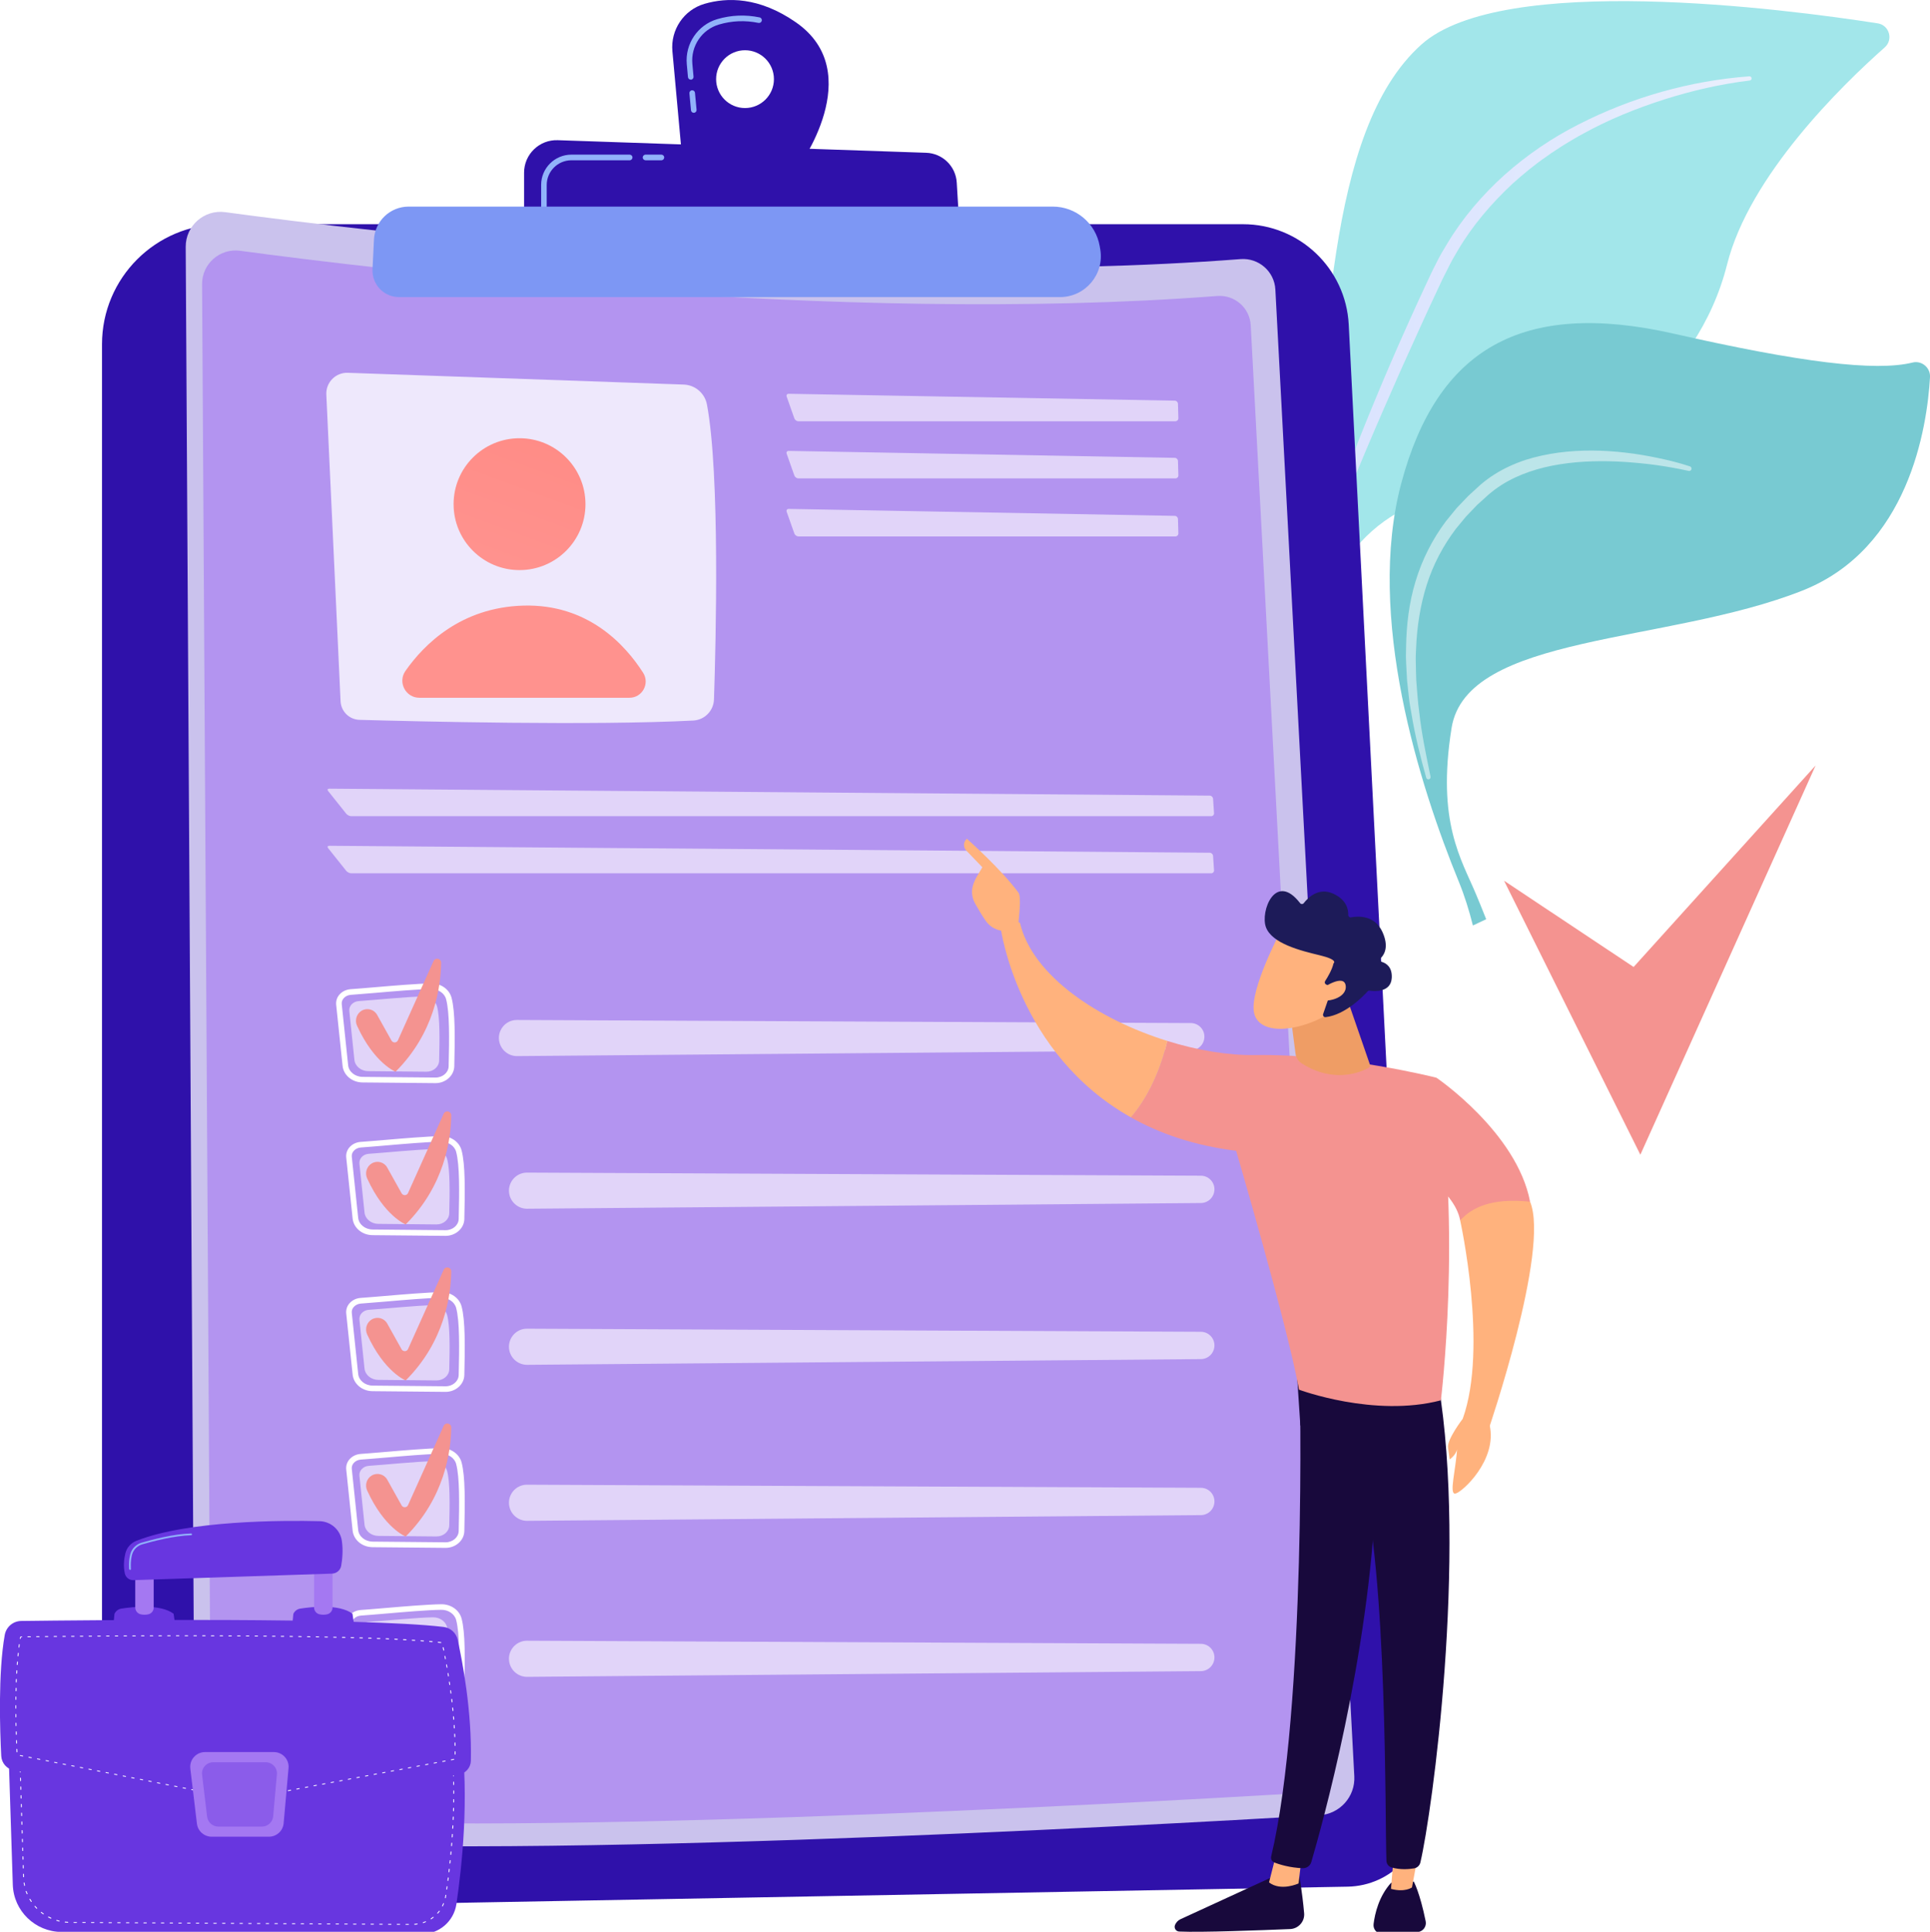 <?xml version="1.0" encoding="utf-8"?>
<!-- Generator: Adobe Illustrator 23.1.0, SVG Export Plug-In . SVG Version: 6.00 Build 0)  -->
<svg version="1.1" xmlns="http://www.w3.org/2000/svg" xmlns:xlink="http://www.w3.org/1999/xlink" x="0px" y="0px"
	 viewBox="0 0 2804 2807.1" style="enable-background:new 0 0 2804 2807.1;" xml:space="preserve">
<style type="text/css">
	.st0{display:none;}
	.st1{display:inline;}
	.st2{fill:#FFFFFF;}
	.st3{display:none;fill:url(#SVGID_1_);}
	.st4{fill:#A2E6EA;}
	.st5{fill:url(#SVGID_2_);}
	.st6{fill:#78CAD2;}
	.st7{opacity:0.5;fill:#FFFFFF;}
	.st8{fill:#2F11AA;}
	.st9{fill:#CAC2ED;}
	.st10{fill:#B394F0;}
	.st11{opacity:0.78;fill:#FFFFFF;}
	.st12{fill:url(#SVGID_3_);}
	.st13{fill:url(#SVGID_4_);}
	.st14{opacity:0.6;}
	.st15{opacity:0.6;fill:#FFFFFF;}
	.st16{fill:#F49390;}
	.st17{fill:#91B3FA;}
	.st18{fill:#7D97F4;}
	.st19{fill:url(#SVGID_5_);}
	.st20{fill:#6836E0;}
	.st21{fill:#A478F2;}
	.st22{filter:url(#Adobe_OpacityMaskFilter);}
	.st23{filter:url(#Adobe_OpacityMaskFilter_1_);}
	.st24{mask:url(#SVGID_6_);fill:url(#SVGID_7_);}
	.st25{fill:#8B5CEA;}
	.st26{fill:#FFB27D;}
	.st27{fill:#18093C;}
	.st28{fill:#EF9D65;}
	.st29{fill:#1D1B59;}
</style>
<g id="Background" class="st0">
	<g class="st1">
		<g>
			<rect x="-438.9" y="-437.2" class="st2" width="3710" height="3710"/>
		</g>
	</g>
</g>
<g id="Illustration">
	<g>
		<linearGradient id="SVGID_1_" gradientUnits="userSpaceOnUse" x1="2793.025" y1="3044.259" x2="279.529" y2="180.778">
			<stop  offset="0" style="stop-color:#DAE3FE"/>
			<stop  offset="1" style="stop-color:#E9EFFD"/>
		</linearGradient>
		<path class="st3" d="M2448.2,2411.5c-506.2,534.2-1283.8,376.2-1398.7,350.8c-144.8-32-489.3-108.1-746.4-408.7
			C-90.5,1893.5-50.8,1174.3,253.2,689.5c88.4-141.1,386.1-560.3,945.1-651.5c32.7-5.3,616.4-90.9,1086,303.1
			c63.3,53.1,165.5,149.3,255.1,289.4C2817.2,1065.3,2948.7,1883.3,2448.2,2411.5z"/>
		<g>
			<g>
				<path class="st4" d="M1879.6,993.9c-31.3,113.5-84,261.6-138.2,387.7l-19.5-3.4c68.1-151.7,143.3-362.5,176.5-615
					c33.5-254.6,25.6-572.3,166.8-698.6c117.5-105.1,528.3-51.6,662.8-30.7c16.8,2.6,23,23.6,10.3,34.9
					c-62.8,55.6-196.7,186.4-229.1,315.5c-42.7,170.2-200.4,281.8-343.4,314.7S1943.5,762.2,1879.6,993.9z"/>
				
					<linearGradient id="SVGID_2_" gradientUnits="userSpaceOnUse" x1="2043.009" y1="179.721" x2="2547.863" y2="179.721" gradientTransform="matrix(0.985 0.173 -0.173 0.985 -4.309 -101.656)">
					<stop  offset="0" style="stop-color:#DAE3FE"/>
					<stop  offset="1" style="stop-color:#E9EFFD"/>
				</linearGradient>
				<path class="st5" d="M2541.6,110.9c-86.1,6.4-170.7,30.3-248,69.8c-38.7,19.6-75,44.3-107.6,73.3
					c-32.4,29.2-61.2,62.8-83.6,100.3l-8.4,14.1c-2.8,4.7-5.1,9.7-7.6,14.5c-2.4,4.9-5.1,9.8-7.3,14.6l-6.8,14.6
					c-9.1,19.4-18,38.9-26.8,58.5c-17.6,39.1-34.6,78.6-50.9,118.2c-32.8,79.3-63.1,159.7-88.4,241.8c-0.6,2,0.5,4.1,2.5,4.7
					c1.9,0.6,3.9-0.4,4.6-2.3l0-0.1c14.8-40,30.4-79.9,46.7-119.4c16.2-39.6,32.8-79,49.9-118.2l25.8-58.7l26.4-58.4
					c8.8-19.5,17.8-38.9,26.9-58.2l6.8-14.5c2.3-4.8,4.7-9.4,7.1-14.1c2.4-4.6,4.6-9.4,7.2-14l7.9-13.6c21.3-36.2,48.9-68.3,79.6-97
					c15.7-14,31.8-27.5,49.3-39.4l6.4-4.6l6.6-4.3c4.4-2.9,8.8-5.9,13.3-8.6c9.1-5.4,18-11,27.4-15.9c37-20.5,76.5-36.4,117-49.4
					c40.4-12.9,82.3-22.5,124.4-27.6l0.2,0c1.6-0.2,2.8-1.7,2.6-3.3C2544.6,111.9,2543.2,110.8,2541.6,110.9z"/>
			</g>
			<g>
				<path class="st6" d="M2108.9,1057.9c-21.9,137.1,14.5,191,35.4,241.2c3.7,8.9,9,21.5,14.9,36.6l-19.3,9.1
					c-5.5-21.9-12.2-43.4-20.5-63.7c-57-139.2-135.4-385.6-83.4-579.5c52-193.9,174.4-266.9,395.5-216.8
					c184.2,41.8,293.3,55.3,347.2,42c13.4-3.3,26.1,7.6,25.3,21.3c-4.2,73.1-30.8,248.9-185.4,310.1
					C2421.4,936.2,2130.8,920.8,2108.9,1057.9z"/>
				<path class="st7" d="M2455.3,677.7c-15.3-5.1-30.8-8.9-46.5-12.2c-15.7-3.3-31.5-6-47.5-7.8c-31.9-3.7-64.5-4.3-96.9,0
					c-16.2,2.2-32.3,5.6-48,10.6c-15.7,5.2-30.9,12-45.1,21c-3.5,2.4-7.1,4.5-10.4,7.1c-3.3,2.6-6.7,5.1-9.8,7.8l-18,16.5
					l-16.9,17.7l-15.5,19c-19.7,26.2-34.7,56-44.1,87.3c-9.6,31.3-13.3,63.9-13.8,96.2l-0.2,12.1c-0.1,4,0.3,8.1,0.4,12.1
					c0.5,8,0.7,16.1,1.3,24.1l2.6,23.9c0.7,8,2.4,15.8,3.7,23.8c5.1,31.6,12.9,62.6,21.5,93.3c0.5,1.7,2.3,2.7,4,2.2
					c1.6-0.5,2.6-2.1,2.3-3.7l0-0.1c-6.4-31-13-62-16.4-93.3c-2.2-15.6-3.1-31.3-4.4-47c-0.4-7.8-0.4-15.7-0.6-23.5
					c0-3.9-0.3-7.8-0.1-11.7l0.5-11.7c1.3-31.2,6.1-62.1,15.4-91.5c9.3-29.4,23.8-56.9,42.4-81.5l14.7-17.8l16-16.7l17.2-15.6
					c2.9-2.5,5.9-4.7,8.8-7c2.9-2.3,6.2-4.2,9.3-6.4c12.7-8.1,26.5-14.5,40.9-19.4c14.4-5,29.4-8.5,44.7-10.9
					c30.6-4.8,62-5.3,93.2-3.4c15.6,1.1,31.3,2.5,46.9,4.7c15.6,2.2,31.2,5,46.5,8.4l0.1,0c1.8,0.4,3.6-0.7,4-2.5
					C2457.8,679.9,2456.9,678.2,2455.3,677.7z"/>
			</g>
		</g>
		<g>
			<path class="st8" d="M148.2,500.2c0-96.3,78.1-174.4,174.4-174.4h1483.4c81.8,0,149.3,64.1,153.5,145.9l109.5,2150.7
				c3.3,64-47.1,117.9-111.1,119.1l-1700.2,30.9c-60.2,1.1-109.5-47.4-109.5-107.6V500.2z"/>
			<g>
				<path class="st9" d="M269.8,358.8c-0.2-30.8,26.9-54.7,57.5-50.5c202.6,27.5,899.2,112.4,1475.1,68.2
					c26.3-2,49.1,17.9,50.5,44.2L1967.6,2581c1.6,29.6-21,55-50.7,56.7c-242.2,14.3-1239.8,69.8-1595.7,32.5
					c-21.7-2.3-38.1-20.5-38.2-42.3L269.8,358.8z"/>
				<path class="st10" d="M293.6,413c-0.2-29.7,25.9-52.6,55.3-48.6c195,26.4,865.3,108.2,1419.6,65.7c25.3-1.9,47.2,17.2,48.6,42.5
					l110.5,2079c1.5,28.5-20.3,52.9-48.7,54.6c-233.1,13.8-1193.1,67.1-1535.6,31.3c-20.8-2.2-36.7-19.7-36.8-40.7L293.6,413z"/>
				<path class="st11" d="M474.1,573.3l20.7,445.7c0.7,14.8,12.7,26.6,27.5,27c82.5,2.3,339.8,8.6,485,1c16.4-0.9,29.4-14.1,30-30.6
					c2.8-83.6,8.8-326.9-10.2-428.6c-3.1-16.4-17.2-28.5-33.9-29l-487.9-17.1C487.6,541.1,473.3,555.7,474.1,573.3z"/>
				<linearGradient id="SVGID_3_" gradientUnits="userSpaceOnUse" x1="724.08" y1="816.493" x2="1099.776" y2="-208.133">
					<stop  offset="0" style="stop-color:#FF928E"/>
					<stop  offset="1" style="stop-color:#FE7062"/>
				</linearGradient>
				<circle class="st12" cx="754.8" cy="732.6" r="95.8"/>
				<linearGradient id="SVGID_4_" gradientUnits="userSpaceOnUse" x1="812.921" y1="849.068" x2="1188.617" y2="-175.558">
					<stop  offset="0" style="stop-color:#FF928E"/>
					<stop  offset="1" style="stop-color:#FE7062"/>
				</linearGradient>
				<path class="st13" d="M609.3,1013.9h305.2c18.7,0,29.9-20.7,19.8-36.4c-25.9-40.6-80.2-100.2-174.1-97.5
					c-90.5,2.6-144.2,56.4-171.2,95C577.6,991.4,589.3,1013.9,609.3,1013.9z"/>
				<g class="st14">
					<path class="st2" d="M1707.7,612.1c2.4,0,4.4-2,4.3-4.4l-0.6-21c-0.1-2.4-2.1-4.5-4.6-4.5l-560.9-10c-2.4,0-3.8,1.8-3,4.1
						l11.2,31.7c0.8,2.3,3.5,4.2,5.9,4.2H1707.7z"/>
				</g>
				<g class="st14">
					<path class="st2" d="M1145.9,655.2c-2.4,0-3.8,1.8-3,4.1l11.2,31.7c0.8,2.3,3.5,4.2,5.9,4.2h547.7c2.4,0,4.4-2,4.3-4.4l-0.6-21
						c-0.1-2.4-2.1-4.5-4.6-4.5L1145.9,655.2z"/>
				</g>
				<g class="st14">
					<path class="st2" d="M1145.9,739.5c-2.4,0-3.8,1.8-3,4.1l11.2,31.7c0.8,2.3,3.5,4.2,5.9,4.2h547.7c2.4,0,4.4-2,4.3-4.4l-0.6-21
						c-0.1-2.4-2.1-4.5-4.6-4.5L1145.9,739.5z"/>
				</g>
				<g class="st14">
					<path class="st2" d="M1759.7,1186c2.4,0,4.3-2,4.1-4.4l-1.4-21c-0.2-2.4-2.3-4.4-4.7-4.5L478.4,1146c-2.4,0-3.2,1.5-1.7,3.4
						l26.4,33.1c1.5,1.9,4.8,3.5,7.2,3.5H1759.7z"/>
				</g>
				<g class="st14">
					<path class="st2" d="M478.4,1229c-2.4,0-3.2,1.5-1.7,3.4l26.4,33.1c1.5,1.9,4.8,3.5,7.2,3.5h1249.4c2.4,0,4.3-2,4.1-4.4
						l-1.4-21c-0.2-2.4-2.3-4.4-4.7-4.5L478.4,1229z"/>
				</g>
				<g>
					<path class="st2" d="M647.4,1795.8c-0.1,0-0.2,0-0.3,0l-105.8-1c-15.1-0.1-27.6-10.5-29-24.2l-9.3-88.8
						c-0.5-5.2,1.1-10.4,4.6-14.5c3.9-4.6,9.8-7.5,16.2-8l0,0c8.9-0.6,21.5-1.7,34.8-2.8c28-2.4,62.8-5.3,82.4-5.6
						c14.2-0.1,26.3,8.3,29.6,20.7c5.5,20.4,5,58.9,4,100C674.2,1785,662,1795.8,647.4,1795.8z M524.3,1667.4
						c-4.2,0.3-8,2.1-10.5,5.1c-2.1,2.4-3,5.4-2.7,8.4l9.3,88.8c1,9.5,10,16.8,21,16.9l105.8,1c0.1,0,0.1,0,0.2,0
						c10.3,0,18.7-7.2,19-16.2c1-40.5,1.5-78.4-3.7-97.7c-2.3-8.7-11.4-14.7-21.7-14.7c-19.3,0.2-54,3.2-81.8,5.6
						C545.9,1665.7,533.3,1666.8,524.3,1667.4L524.3,1667.4z"/>
					<path class="st15" d="M535.7,1676.6c22.2-1.5,70.5-6.4,93.4-6.7c9.7-0.1,18.2,5.7,20.5,14.2c4.4,16.3,3.8,48.9,3.1,79
						c-0.2,9-8.5,16.2-18.6,16.1l-84.5-0.8c-10.4-0.1-19-7.2-20-16.4l-7.4-70.9C521.4,1683.6,527.5,1677.1,535.7,1676.6z"/>
					<g class="st14">
						<path class="st2" d="M740.3,1736.8c3.1,11.6,13.6,19.7,25.6,19.6l978.8-8.3c11.1-0.1,19.9-9.2,19.7-20.3
							c-0.2-10.8-9-19.4-19.8-19.4l-978.8-4.5C748.6,1703.8,735.9,1720.1,740.3,1736.8z"/>
					</g>
					<path class="st16" d="M540.2,1690.5L540.2,1690.5c7.9-4.6,18-1.9,22.4,6.1l20.9,37.4c2.1,3.7,7.6,3.5,9.3-0.4l51.8-115.2
						c2.6-5.7,11.1-3.8,11,2.5c-0.5,35.2-9.9,102.2-66.2,158.3c0,0-31-12.1-56-66.9C529.8,1704.3,532.7,1694.9,540.2,1690.5z"/>
					<path class="st2" d="M647.4,2022.5c-0.1,0-0.2,0-0.3,0l-105.8-1c-15.1-0.1-27.6-10.5-29-24.2l-9.3-88.8
						c-0.5-5.2,1.1-10.4,4.6-14.5c3.9-4.6,9.8-7.5,16.2-8l0,0c8.9-0.6,21.5-1.7,34.8-2.8c28-2.4,62.8-5.3,82.4-5.6
						c0.1,0,0.3,0,0.4,0c13.9,0,25.9,8.5,29.2,20.7c5.5,20.4,5,58.9,4,100C674.2,2011.7,662,2022.5,647.4,2022.5z M524.3,1894.2
						c-4.2,0.3-8,2.2-10.5,5.1c-2.1,2.4-3,5.4-2.7,8.4l9.3,88.8c1,9.5,10,16.8,21,16.9l105.8,1c0.1,0,0.1,0,0.2,0
						c10.3,0,18.7-7.2,19-16.2c1-40.5,1.5-78.4-3.7-97.7c-2.3-8.7-11.5-14.9-21.7-14.7c-19.3,0.2-54,3.2-81.8,5.6
						C545.9,1892.5,533.3,1893.5,524.3,1894.2L524.3,1894.2z"/>
					<path class="st15" d="M535.7,1903.3c22.2-1.5,70.5-6.4,93.4-6.7c9.7-0.1,18.2,5.7,20.5,14.2c4.4,16.3,3.8,48.9,3.1,79
						c-0.2,9-8.5,16.2-18.6,16.1l-84.5-0.8c-10.4-0.1-19-7.2-20-16.4l-7.4-70.9C521.4,1910.4,527.5,1903.9,535.7,1903.3z"/>
					<g class="st14">
						<path class="st2" d="M740.3,1963.6c3.1,11.6,13.6,19.7,25.6,19.6l978.8-8.3c11.1-0.1,19.9-9.2,19.7-20.3
							c-0.2-10.8-9-19.4-19.8-19.4l-978.8-4.5C748.6,1930.5,735.9,1946.9,740.3,1963.6z"/>
					</g>
					<path class="st16" d="M540.2,1917.2L540.2,1917.2c7.9-4.6,18-1.9,22.4,6.1l20.9,37.4c2.1,3.7,7.6,3.5,9.3-0.4l51.8-115.2
						c2.6-5.7,11.1-3.8,11,2.5c-0.5,35.2-9.9,102.2-66.2,158.3c0,0-31-12.1-56-66.9C529.8,1931,532.7,1921.6,540.2,1917.2z"/>
					<path class="st2" d="M647.4,2249.2c-0.1,0-0.2,0-0.3,0l-105.8-1c-15.1-0.1-27.6-10.5-29-24.2l-9.3-88.8
						c-0.5-5.2,1.1-10.4,4.6-14.5c3.9-4.6,9.8-7.5,16.2-8l0,0c8.9-0.6,21.5-1.7,34.8-2.8c28-2.4,62.8-5.3,82.4-5.6
						c0.1,0,0.3,0,0.4,0c13.9,0,25.9,8.5,29.2,20.7c5.5,20.4,5,58.9,4,100C674.2,2238.5,662,2249.2,647.4,2249.2z M524.3,2120.9
						c-4.2,0.3-8,2.1-10.5,5.1c-2.1,2.4-3,5.4-2.7,8.4l9.3,88.8c1,9.5,10,16.8,21,16.9l105.8,1c0.1,0,0.1,0,0.2,0
						c10.3,0,18.7-7.2,19-16.2c1-40.5,1.5-78.4-3.7-97.7c-2.3-8.7-11.5-14.9-21.7-14.7c-19.3,0.2-54,3.2-81.8,5.6
						C545.9,2119.2,533.3,2120.3,524.3,2120.9L524.3,2120.9z"/>
					<path class="st15" d="M535.7,2130c22.2-1.5,70.5-6.4,93.4-6.7c9.7-0.1,18.2,5.7,20.5,14.2c4.4,16.3,3.8,48.9,3.1,79
						c-0.2,9-8.5,16.2-18.6,16.1l-84.5-0.8c-10.4-0.1-19-7.2-20-16.4l-7.4-70.9C521.4,2137.1,527.5,2130.6,535.7,2130z"/>
					<g class="st14">
						<path class="st2" d="M740.3,2190.3c3.1,11.6,13.6,19.7,25.6,19.6l978.8-8.3c11.1-0.1,19.9-9.2,19.7-20.3
							c-0.2-10.8-9-19.4-19.8-19.4l-978.8-4.5C748.6,2157.2,735.9,2173.6,740.3,2190.3z"/>
					</g>
					<path class="st16" d="M540.2,2144L540.2,2144c7.9-4.6,18-1.9,22.4,6.1l20.9,37.4c2.1,3.7,7.6,3.5,9.3-0.4l51.8-115.2
						c2.6-5.7,11.1-3.8,11,2.5c-0.5,35.2-9.9,102.2-66.2,158.3c0,0-31-12.1-56-66.9C529.8,2157.8,532.7,2148.4,540.2,2144z"/>
					<path class="st2" d="M647.4,2476c-0.1,0-0.2,0-0.3,0l-105.8-1c-15.1-0.1-27.6-10.5-29-24.2L503,2362
						c-0.5-5.2,1.1-10.4,4.6-14.5c3.9-4.6,9.8-7.5,16.2-8l0,0c8.9-0.6,21.5-1.7,34.8-2.8c28-2.4,62.8-5.3,82.4-5.6
						c0.1,0,0.3,0,0.4,0c13.9,0,25.9,8.5,29.2,20.7c5.5,20.4,5,58.9,4,100C674.2,2465.2,662,2476,647.4,2476z M524.3,2347.6
						c-4.2,0.3-8,2.1-10.5,5.1c-2.1,2.4-3,5.4-2.7,8.4l9.3,88.8c1,9.5,10,16.8,21,16.9l105.8,1c0.1,0,0.1,0,0.2,0
						c10.3,0,18.7-7.2,19-16.2c1-40.5,1.5-78.4-3.7-97.7c-2.3-8.7-11.5-14.9-21.7-14.7c-19.3,0.2-54,3.2-81.8,5.6
						C545.9,2345.9,533.3,2347,524.3,2347.6L524.3,2347.6z"/>
					<path class="st15" d="M535.7,2356.8c22.2-1.5,70.5-6.4,93.4-6.7c9.7-0.1,18.2,5.7,20.5,14.2c4.4,16.3,3.8,48.9,3.1,79
						c-0.2,9-8.5,16.2-18.6,16.1l-84.5-0.8c-10.4-0.1-19-7.2-20-16.4l-7.4-70.9C521.4,2363.8,527.5,2357.3,535.7,2356.8z"/>
					<g class="st14">
						<path class="st2" d="M740.3,2417L740.3,2417c3.1,11.6,13.6,19.7,25.6,19.6l978.8-8.3c11.1-0.1,19.9-9.2,19.7-20.3
							c-0.2-10.8-9-19.4-19.8-19.4l-978.8-4.5C748.6,2384,735.9,2400.3,740.3,2417z"/>
					</g>
				</g>
				<path class="st2" d="M632.8,1573.9c-0.1,0-0.2,0-0.3,0l-105.8-1c-15.1-0.1-27.6-10.5-29-24.2l-9.3-88.8
					c-0.5-5.2,1.1-10.4,4.6-14.5c3.9-4.6,9.8-7.5,16.2-8l0,0c8.9-0.6,21.5-1.7,34.8-2.8c28-2.4,62.8-5.3,82.4-5.6c0.1,0,0.3,0,0.4,0
					c13.9,0,25.9,8.5,29.2,20.7c5.5,20.4,5,58.9,4,100C659.5,1563.1,647.4,1573.9,632.8,1573.9z M509.7,1445.6
					c-4.2,0.3-8,2.1-10.5,5.1c-2.1,2.4-3,5.4-2.7,8.4l9.3,88.8c1,9.5,10,16.8,21,16.9l105.8,1c0.1,0,0.1,0,0.2,0
					c10.3,0,18.7-7.2,19-16.2c1-40.5,1.5-78.4-3.7-97.7c-2.3-8.7-11.5-14.9-21.7-14.7c-19.3,0.2-54,3.2-81.8,5.6
					C531.2,1443.9,518.6,1444.9,509.7,1445.6L509.7,1445.6z"/>
				<path class="st15" d="M521,1454.7c22.2-1.5,70.5-6.4,93.4-6.7c9.7-0.1,18.2,5.7,20.5,14.2c4.4,16.3,3.8,48.9,3.1,79
					c-0.2,9-8.5,16.2-18.6,16.1l-84.5-0.8c-10.4-0.1-19-7.2-20-16.4l-7.4-70.9C506.7,1461.8,512.8,1455.3,521,1454.7z"/>
				<g class="st14">
					<path class="st2" d="M725.7,1515L725.7,1515c3.1,11.6,13.6,19.7,25.6,19.6l978.8-8.3c11.1-0.1,19.9-9.2,19.7-20.3
						c-0.2-10.8-9-19.4-19.8-19.4l-978.8-4.5C733.9,1481.9,721.3,1498.3,725.7,1515z"/>
				</g>
				<path class="st16" d="M525.5,1468.6L525.5,1468.6c7.9-4.6,18-1.9,22.4,6.1l20.9,37.4c2.1,3.7,7.6,3.5,9.3-0.4l51.8-115.2
					c2.6-5.7,11.1-3.8,11,2.5c-0.5,35.2-9.9,102.2-66.2,158.3c0,0-31-12.1-56-66.9C515.1,1482.5,518,1473,525.5,1468.6z"/>
			</g>
			<path class="st8" d="M1156.4,32.5c-53.6-37.3-100.2-36.5-133-26.9c-29.9,8.8-49.3,37.7-46.5,68.8l14.1,154.4l168.3,14.9
				C1159.4,243.7,1261.5,105.6,1156.4,32.5z M1082.4,157c-23.2,0-42-18.8-42-42s18.8-42,42-42c23.2,0,42,18.8,42,42
				S1105.6,157,1082.4,157z"/>
			<path class="st17" d="M1007.9,163.9c-2.1,0-3.8-1.6-4-3.7l-2.3-24.6c-0.2-2.2,1.4-4.2,3.7-4.4c2.3-0.2,4.2,1.4,4.4,3.7l2.3,24.6
				c0.2,2.2-1.4,4.2-3.7,4.4C1008.2,163.9,1008,163.9,1007.9,163.9z M1003.5,115.7c-2.1,0-3.8-1.6-4-3.7l-1.7-18.7
				c-2.7-29.6,15.9-57.1,44.3-65.5c20.1-5.9,40.8-6.8,61.5-2.5c2.2,0.4,3.6,2.6,3.2,4.8c-0.5,2.2-2.6,3.6-4.8,3.2
				c-19.4-4-38.8-3.2-57.6,2.4c-24.7,7.3-40.8,31.2-38.5,57l1.7,18.7c0.2,2.2-1.4,4.2-3.7,4.4
				C1003.7,115.7,1003.6,115.7,1003.5,115.7z"/>
			<path class="st8" d="M761.4,328.6V251c0-26.8,22.2-48.3,49-47.3l535.2,18.3c23.8,0.8,43,19.6,44.4,43.3l4.5,74.6L761.4,328.6z"/>
			<path class="st17" d="M960.9,232.9h-23c-2.2,0-4.1-1.8-4.1-4.1c0-2.2,1.8-4.1,4.1-4.1h23c2.2,0,4.1,1.8,4.1,4.1
				C965,231,963.2,232.9,960.9,232.9z"/>
			<path class="st17" d="M790.3,304.2c-2.2,0-4.1-1.8-4.1-4.1v-31.4c0-24.3,19.7-44,44-44h84.6c2.2,0,4.1,1.8,4.1,4.1
				c0,2.2-1.8,4.1-4.1,4.1h-84.6c-19.8,0-35.9,16.1-35.9,35.9v31.4C794.4,302.4,792.6,304.2,790.3,304.2z"/>
			<path class="st18" d="M543.3,348.2c1.3-26.9,23.5-48,50.4-48l935.8,0c33.7,0,62.4,24.2,68.2,57.4l0.8,4.6
				c6.3,36.3-21.7,69.5-58.5,69.5H579.8c-22.1,0-39.6-18.4-38.6-40.5L543.3,348.2z"/>
		</g>
		<g class="st0">
			<g class="st1">
				<linearGradient id="SVGID_5_" gradientUnits="userSpaceOnUse" x1="1602.304" y1="1855.831" x2="3295.087" y2="693.258">
					<stop  offset="0" style="stop-color:#4F52FF"/>
					<stop  offset="1" style="stop-color:#4042E2"/>
				</linearGradient>
				<path class="st19" d="M1082.6,1012.4c12.7-11.9,29.8-17.8,47.2-16.2c185.2,16.7,530.8-72.6,756.7-303.7c15.7-16,44.3-7,62.3,6.5
					c251.2,187.7,667.6,226.6,812.1,234.6c29.9,1.6,54.2,24.8,57.2,54.6c131.5,1269.6-695.2,1729.7-866.6,1810.9
					c-18.7,8.9-40.8,7.6-58.4-3.4c-854.5-532.2-817.9-1224.4-829.7-1737.3C1062.9,1041,1069.9,1024.3,1082.6,1012.4z"/>
				<path class="st17" d="M1928.3,2707.7c-4,0-8-1.1-11.4-3.3c-327.7-209.5-541.4-460-653.1-765.8
					c-99.7-273.1-104.6-551.1-108.9-796.3l-0.6-32.7c-0.1-5.7,2-11,6-15.1c4-4.1,9.4-6.3,15.1-6.3h0c202.7,0,507-89.5,730.1-289.5
					c7.1-6.4,17.7-7.2,25.7-1.9c245.2,162.7,595.1,210.1,781.8,223.9c10.3,0.8,18.5,8.8,19.4,19.2
					c43.4,495.6-59.7,914.7-306.4,1245.6c-184.3,247.2-402.9,376-488.3,419.9l0,0C1934.9,2706.9,1931.6,2707.7,1928.3,2707.7z
					 M1175.6,1098.1c-3.2,0-6.1,1.2-8.2,3.3c-2.1,2.1-3.2,4.9-3.1,7.9l0.6,32.7c4.3,244.5,9.2,521.6,108.3,793.1
					c110.9,303.6,323.2,552.5,649.1,760.8c3.3,2.1,7.6,2.3,11.1,0.5l0,0c84.8-43.6,301.8-171.5,484.8-417
					c245.3-328.9,347.7-745.7,304.5-1238.8c-0.5-5.5-4.8-9.7-10.2-10.1c-187.7-13.8-539.5-61.5-786.6-225.5c-4.2-2.8-9.8-2.4-13.5,1
					C1687.2,1007.8,1380.1,1098.1,1175.6,1098.1L1175.6,1098.1z"/>
			</g>
		</g>
		<g>
			<path class="st20" d="M11.6,2520.4l7,218.3c1.2,38.1,32.5,68.3,70.7,68.6l522.7,3.1c25.6,0.2,47.4-18.4,51.1-43.6
				c8.2-55.1,18.6-153.7,6.9-246.3H11.6z"/>
			<path class="st2" d="M593.5,2796.9L593.5,2796.9l-3.8,0c-0.4,0-0.6-0.3-0.6-0.6c0-0.3,0.3-0.6,0.6-0.6h0l3.8,0
				c0.4,0,0.6,0.3,0.6,0.6C594.1,2796.6,593.8,2796.9,593.5,2796.9z M602.4,2796.8c-0.3,0-0.6-0.3-0.6-0.6c0-0.3,0.2-0.7,0.6-0.7
				c1.2-0.1,2.5-0.2,3.7-0.4c0.3-0.1,0.7,0.2,0.7,0.5c0,0.3-0.2,0.7-0.5,0.7C605,2796.6,603.7,2796.8,602.4,2796.8
				C602.4,2796.8,602.4,2796.8,602.4,2796.8z M580.8,2796.8L580.8,2796.8l-3.8,0c-0.4,0-0.6-0.3-0.6-0.6c0-0.3,0.3-0.6,0.6-0.6h0
				l3.8,0c0.4,0,0.6,0.3,0.6,0.6C581.4,2796.5,581.1,2796.8,580.8,2796.8z M568.1,2796.8L568.1,2796.8l-3.8,0
				c-0.4,0-0.6-0.3-0.6-0.6c0-0.3,0.3-0.6,0.6-0.6h0l3.8,0c0.4,0,0.6,0.3,0.6,0.6C568.7,2796.5,568.4,2796.8,568.1,2796.8z
				 M555.4,2796.7L555.4,2796.7l-3.8,0c-0.4,0-0.6-0.3-0.6-0.6c0-0.4,0.3-0.6,0.6-0.6l3.8,0c0.4,0,0.6,0.3,0.6,0.6
				C556,2796.4,555.8,2796.7,555.4,2796.7z M542.7,2796.6L542.7,2796.6l-3.8,0c-0.4,0-0.6-0.3-0.6-0.6c0-0.3,0.3-0.6,0.6-0.6h0
				l3.8,0c0.4,0,0.6,0.3,0.6,0.6C543.3,2796.3,543.1,2796.6,542.7,2796.6z M530,2796.5L530,2796.5l-3.8,0c-0.4,0-0.6-0.3-0.6-0.6
				c0-0.4,0.3-0.6,0.6-0.6l3.8,0c0.4,0,0.6,0.3,0.6,0.6C530.7,2796.2,530.4,2796.5,530,2796.5z M517.3,2796.5L517.3,2796.5l-3.8,0
				c-0.4,0-0.6-0.3-0.6-0.6c0-0.3,0.3-0.6,0.6-0.6h0l3.8,0c0.4,0,0.6,0.3,0.6,0.6C518,2796.2,517.7,2796.5,517.3,2796.5z
				 M504.6,2796.4L504.6,2796.4l-3.8,0c-0.4,0-0.6-0.3-0.6-0.6c0-0.3,0.3-0.6,0.6-0.6h0l3.8,0c0.4,0,0.6,0.3,0.6,0.6
				C505.3,2796.1,505,2796.4,504.6,2796.4z M491.9,2796.3L491.9,2796.3l-3.8,0c-0.4,0-0.6-0.3-0.6-0.6c0-0.3,0.3-0.6,0.6-0.6h0
				l3.8,0c0.4,0,0.6,0.3,0.6,0.6C492.6,2796,492.3,2796.3,491.9,2796.3z M479.3,2796.2L479.3,2796.2l-3.8,0c-0.4,0-0.6-0.3-0.6-0.6
				c0-0.3,0.3-0.6,0.6-0.6h0l3.8,0c0.4,0,0.6,0.3,0.6,0.6C479.9,2795.9,479.6,2796.2,479.3,2796.2z M466.6,2796.2L466.6,2796.2
				l-3.8,0c-0.4,0-0.6-0.3-0.6-0.6c0-0.3,0.3-0.6,0.6-0.6h0l3.8,0c0.4,0,0.6,0.3,0.6,0.6C467.2,2795.9,466.9,2796.2,466.6,2796.2z
				 M453.9,2796.1L453.9,2796.1l-3.8,0c-0.4,0-0.6-0.3-0.6-0.6c0-0.3,0.3-0.6,0.6-0.6h0l3.8,0c0.4,0,0.6,0.3,0.6,0.6
				C454.5,2795.8,454.2,2796.1,453.9,2796.1z M441.2,2796L441.2,2796l-3.8,0c-0.4,0-0.6-0.3-0.6-0.6c0-0.3,0.3-0.6,0.6-0.6h0l3.8,0
				c0.4,0,0.6,0.3,0.6,0.6C441.8,2795.7,441.5,2796,441.2,2796z M428.5,2795.9L428.5,2795.9l-3.8,0c-0.4,0-0.6-0.3-0.6-0.6
				c0-0.3,0.3-0.6,0.6-0.6h0l3.8,0c0.4,0,0.6,0.3,0.6,0.6C429.1,2795.6,428.8,2795.9,428.5,2795.9z M415.8,2795.9L415.8,2795.9
				l-3.8,0c-0.4,0-0.6-0.3-0.6-0.6c0-0.3,0.3-0.6,0.6-0.6h0l3.8,0c0.4,0,0.6,0.3,0.6,0.6C416.4,2795.6,416.1,2795.9,415.8,2795.9z
				 M403.1,2795.8L403.1,2795.8l-3.8,0c-0.4,0-0.6-0.3-0.6-0.6c0-0.3,0.3-0.6,0.6-0.6l3.8,0c0.4,0,0.6,0.3,0.6,0.6
				C403.7,2795.5,403.5,2795.8,403.1,2795.8z M390.4,2795.7L390.4,2795.7l-3.8,0c-0.4,0-0.6-0.3-0.6-0.6c0-0.3,0.3-0.6,0.6-0.6h0
				l3.8,0c0.4,0,0.6,0.3,0.6,0.6C391,2795.4,390.8,2795.7,390.4,2795.7z M377.7,2795.6L377.7,2795.6l-3.8,0c-0.4,0-0.6-0.3-0.6-0.6
				c0-0.4,0.3-0.6,0.6-0.6l3.8,0c0.4,0,0.6,0.3,0.6,0.6C378.4,2795.3,378.1,2795.6,377.7,2795.6z M365,2795.6L365,2795.6l-3.8,0
				c-0.4,0-0.6-0.3-0.6-0.6c0-0.3,0.3-0.6,0.6-0.6h0l3.8,0c0.4,0,0.6,0.3,0.6,0.6C365.7,2795.3,365.4,2795.6,365,2795.6z
				 M352.3,2795.5L352.3,2795.5l-3.8,0c-0.4,0-0.6-0.3-0.6-0.6c0-0.4,0.3-0.6,0.6-0.6l3.8,0c0.4,0,0.6,0.3,0.6,0.6
				C353,2795.2,352.7,2795.5,352.3,2795.5z M339.7,2795.4L339.7,2795.4l-3.8,0c-0.4,0-0.6-0.3-0.6-0.6c0-0.3,0.3-0.6,0.6-0.6h0
				l3.8,0c0.4,0,0.6,0.3,0.6,0.6C340.3,2795.1,340,2795.4,339.7,2795.4z M327,2795.3L327,2795.3l-3.8,0c-0.4,0-0.6-0.3-0.6-0.6
				c0-0.3,0.3-0.6,0.6-0.6h0l3.8,0c0.4,0,0.6,0.3,0.6,0.6C327.6,2795,327.3,2795.3,327,2795.3z M314.3,2795.3L314.3,2795.3l-3.8,0
				c-0.4,0-0.6-0.3-0.6-0.6c0-0.3,0.3-0.6,0.6-0.6h0l3.8,0c0.4,0,0.6,0.3,0.6,0.6C314.9,2795,314.6,2795.3,314.3,2795.3z
				 M301.6,2795.2L301.6,2795.2l-3.8,0c-0.4,0-0.6-0.3-0.6-0.6c0-0.3,0.3-0.6,0.6-0.6h0l3.8,0c0.4,0,0.6,0.3,0.6,0.6
				C302.2,2794.9,301.9,2795.2,301.6,2795.2z M288.9,2795.1L288.9,2795.1l-3.8,0c-0.4,0-0.6-0.3-0.6-0.6c0-0.3,0.3-0.6,0.6-0.6h0
				l3.8,0c0.4,0,0.6,0.3,0.6,0.6C289.5,2794.8,289.2,2795.1,288.9,2795.1z M276.2,2795L276.2,2795l-3.8,0c-0.4,0-0.6-0.3-0.6-0.6
				c0-0.3,0.3-0.6,0.6-0.6h0l3.8,0c0.4,0,0.6,0.3,0.6,0.6C276.8,2794.7,276.5,2795,276.2,2795z M263.5,2795L263.5,2795l-3.8,0
				c-0.4,0-0.6-0.3-0.6-0.6c0-0.3,0.3-0.6,0.6-0.6h0l3.8,0c0.4,0,0.6,0.3,0.6,0.6C264.1,2794.7,263.9,2795,263.5,2795z
				 M250.8,2794.9L250.8,2794.9l-3.8,0c-0.4,0-0.6-0.3-0.6-0.6c0-0.3,0.3-0.6,0.6-0.6h0l3.8,0c0.4,0,0.6,0.3,0.6,0.6
				C251.4,2794.6,251.2,2794.9,250.8,2794.9z M238.1,2794.8L238.1,2794.8l-3.8,0c-0.4,0-0.6-0.3-0.6-0.6c0-0.3,0.3-0.6,0.6-0.6h0
				l3.8,0c0.4,0,0.6,0.3,0.6,0.6C238.8,2794.5,238.5,2794.8,238.1,2794.8z M225.4,2794.7L225.4,2794.7l-3.8,0
				c-0.4,0-0.6-0.3-0.6-0.6c0-0.3,0.3-0.6,0.6-0.6l3.8,0c0.4,0,0.6,0.3,0.6,0.6C226.1,2794.5,225.8,2794.7,225.4,2794.7z
				 M212.7,2794.7L212.7,2794.7l-3.8,0c-0.4,0-0.6-0.3-0.6-0.6c0-0.3,0.3-0.6,0.6-0.6h0l3.8,0c0.3,0,0.6,0.3,0.6,0.6
				C213.4,2794.4,213.1,2794.7,212.7,2794.7z M200.1,2794.6L200.1,2794.6l-3.8,0c-0.4,0-0.6-0.3-0.6-0.6c0-0.4,0.3-0.6,0.6-0.6
				l3.8,0c0.4,0,0.6,0.3,0.6,0.6C200.7,2794.3,200.4,2794.6,200.1,2794.6z M187.4,2794.5L187.4,2794.5l-3.8,0
				c-0.4,0-0.6-0.3-0.6-0.6c0-0.3,0.3-0.6,0.6-0.6h0l3.8,0c0.4,0,0.6,0.3,0.6,0.6C188,2794.2,187.7,2794.5,187.4,2794.5z
				 M614.8,2794.4c-0.3,0-0.5-0.2-0.6-0.4c-0.1-0.3,0.1-0.7,0.4-0.8c1.2-0.4,2.4-0.8,3.5-1.3c0.3-0.1,0.7,0,0.8,0.3
				c0.1,0.3,0,0.7-0.3,0.8c-1.2,0.5-2.4,1-3.6,1.4C614.9,2794.4,614.8,2794.4,614.8,2794.4z M174.7,2794.4L174.7,2794.4l-3.8,0
				c-0.4,0-0.6-0.3-0.6-0.6c0-0.4,0.3-0.6,0.6-0.6l3.8,0c0.4,0,0.6,0.3,0.6,0.6C175.3,2794.2,175,2794.4,174.7,2794.4z M162,2794.4
				L162,2794.4l-3.8,0c-0.4,0-0.6-0.3-0.6-0.6c0-0.3,0.3-0.6,0.6-0.6h0l3.8,0c0.4,0,0.6,0.3,0.6,0.6
				C162.6,2794.1,162.3,2794.4,162,2794.4z M149.3,2794.3L149.3,2794.3l-3.8,0c-0.4,0-0.6-0.3-0.6-0.6c0-0.3,0.3-0.6,0.6-0.6h0
				l3.8,0c0.4,0,0.6,0.3,0.6,0.6C149.9,2794,149.6,2794.3,149.3,2794.3z M136.6,2794.2L136.6,2794.2l-3.8,0c-0.4,0-0.6-0.3-0.6-0.6
				c0-0.3,0.3-0.6,0.6-0.6h0l3.8,0c0.4,0,0.6,0.3,0.6,0.6C137.2,2793.9,136.9,2794.2,136.6,2794.2z M123.9,2794.1L123.9,2794.1
				l-3.8,0c-0.4,0-0.6-0.3-0.6-0.6c0-0.3,0.3-0.6,0.6-0.6h0l3.8,0c0.4,0,0.6,0.3,0.6,0.6C124.5,2793.9,124.3,2794.1,123.9,2794.1z
				 M111.2,2794.1L111.2,2794.1l-3.8,0c-0.4,0-0.6-0.3-0.6-0.6c0-0.3,0.3-0.6,0.6-0.6h0l3.8,0c0.4,0,0.6,0.3,0.6,0.6
				C111.8,2793.8,111.6,2794.1,111.2,2794.1z M98.5,2793.9C98.5,2793.9,98.5,2793.9,98.5,2793.9c-1.3-0.1-2.6-0.2-3.9-0.3
				c-0.3,0-0.6-0.3-0.6-0.7c0-0.3,0.3-0.6,0.7-0.6c1.2,0.1,2.5,0.2,3.8,0.3c0.4,0,0.6,0.3,0.6,0.7
				C99.1,2793.7,98.9,2793.9,98.5,2793.9z M86,2792.1c0,0-0.1,0-0.1,0c-1.2-0.3-2.5-0.6-3.7-1c-0.3-0.1-0.5-0.5-0.4-0.8
				c0.1-0.3,0.5-0.5,0.8-0.4c1.2,0.4,2.4,0.7,3.6,1c0.3,0.1,0.6,0.4,0.5,0.8C86.5,2791.9,86.3,2792.1,86,2792.1z M626.2,2788.9
				c-0.2,0-0.4-0.1-0.5-0.3c-0.2-0.3-0.1-0.7,0.2-0.9c1-0.7,2.1-1.4,3.1-2.2c0.3-0.2,0.7-0.2,0.9,0.1c0.2,0.3,0.2,0.7-0.1,0.9
				c-1,0.8-2.1,1.5-3.1,2.2C626.4,2788.9,626.3,2788.9,626.2,2788.9z M74,2788c-0.1,0-0.2,0-0.3-0.1c-1.2-0.5-2.3-1.1-3.5-1.7
				c-0.3-0.2-0.4-0.5-0.3-0.9c0.2-0.3,0.5-0.4,0.9-0.3c1.1,0.6,2.3,1.1,3.4,1.6c0.3,0.1,0.5,0.5,0.3,0.8
				C74.5,2787.9,74.2,2788,74,2788z M63,2781.7c-0.1,0-0.3,0-0.4-0.1c-1-0.7-2.1-1.5-3.1-2.3c-0.3-0.2-0.3-0.6-0.1-0.9
				c0.2-0.3,0.6-0.3,0.9-0.1c1,0.8,2,1.5,3,2.2c0.3,0.2,0.4,0.6,0.2,0.9C63.4,2781.6,63.2,2781.7,63,2781.7z M635.8,2780.7
				c-0.2,0-0.3-0.1-0.4-0.2c-0.3-0.2-0.3-0.6,0-0.9c0.8-0.9,1.6-1.9,2.4-2.9c0.2-0.3,0.6-0.3,0.9-0.1c0.3,0.2,0.3,0.6,0.1,0.9
				c-0.8,1-1.6,2-2.5,3C636.1,2780.6,635.9,2780.7,635.8,2780.7z M53.4,2773.5c-0.2,0-0.3-0.1-0.5-0.2c-0.9-0.9-1.8-1.9-2.6-2.8
				c-0.2-0.3-0.2-0.7,0.1-0.9c0.3-0.2,0.7-0.2,0.9,0.1c0.8,0.9,1.7,1.9,2.6,2.8c0.2,0.3,0.2,0.7,0,0.9
				C53.7,2773.5,53.5,2773.5,53.4,2773.5z M642.9,2770.2c-0.1,0-0.2,0-0.3-0.1c-0.3-0.2-0.4-0.5-0.3-0.9c0.6-1.1,1.1-2.3,1.6-3.4
				c0.1-0.3,0.5-0.5,0.8-0.3c0.3,0.1,0.5,0.5,0.3,0.8c-0.5,1.2-1,2.4-1.6,3.5C643.4,2770.1,643.1,2770.2,642.9,2770.2z M45.4,2763.7
				c-0.2,0-0.4-0.1-0.5-0.3c-0.7-1.1-1.4-2.2-2-3.3c-0.2-0.3-0.1-0.7,0.2-0.9c0.3-0.2,0.7-0.1,0.9,0.2c0.6,1.1,1.3,2.2,2,3.2
				c0.2,0.3,0.1,0.7-0.2,0.9C45.6,2763.6,45.5,2763.7,45.4,2763.7z M647.1,2758.3c0,0-0.1,0-0.1,0c-0.3-0.1-0.6-0.4-0.5-0.8
				c0.2-0.9,0.4-1.9,0.5-2.8l0.1-0.9c0.1-0.3,0.4-0.6,0.7-0.5c0.3,0.1,0.6,0.4,0.5,0.7l-0.1,0.9c-0.1,1-0.3,2-0.5,2.9
				C647.7,2758.1,647.4,2758.3,647.1,2758.3z M39.4,2752.5c-0.2,0-0.5-0.1-0.6-0.4c-0.5-1.2-1-2.4-1.4-3.6c-0.1-0.3,0.1-0.7,0.4-0.8
				c0.3-0.1,0.7,0.1,0.8,0.4c0.4,1.2,0.9,2.4,1.4,3.5c0.1,0.3,0,0.7-0.3,0.8C39.6,2752.5,39.5,2752.5,39.4,2752.5z M649,2745.8
				C649,2745.8,649,2745.8,649,2745.8c-0.4-0.1-0.7-0.4-0.6-0.7c0.2-1.2,0.3-2.5,0.5-3.8c0-0.3,0.4-0.6,0.7-0.5
				c0.3,0,0.6,0.4,0.5,0.7c-0.2,1.3-0.3,2.5-0.5,3.8C649.6,2745.5,649.3,2745.8,649,2745.8z M35.7,2740.4c-0.3,0-0.6-0.2-0.6-0.5
				c-0.3-1.3-0.5-2.5-0.7-3.8c-0.1-0.3,0.2-0.7,0.5-0.7c0.4,0,0.7,0.2,0.7,0.5c0.2,1.2,0.4,2.5,0.7,3.7c0.1,0.3-0.1,0.7-0.5,0.8
				C35.7,2740.4,35.7,2740.4,35.7,2740.4z M650.7,2733.2C650.7,2733.2,650.6,2733.2,650.7,2733.2c-0.4,0-0.7-0.4-0.6-0.7l0.5-3.8
				c0-0.3,0.4-0.6,0.7-0.6c0.3,0,0.6,0.4,0.6,0.7l-0.5,3.8C651.3,2732.9,651,2733.2,650.7,2733.2z M34.2,2727.8
				c-0.3,0-0.6-0.3-0.6-0.6l-0.1-3.8c0-0.4,0.3-0.6,0.6-0.7c0.4,0,0.6,0.3,0.7,0.6l0.1,3.8C34.9,2727.5,34.6,2727.8,34.2,2727.8
				L34.2,2727.8z M652.2,2720.6C652.2,2720.6,652.2,2720.6,652.2,2720.6c-0.4,0-0.7-0.4-0.6-0.7c0.1-1.2,0.3-2.5,0.4-3.8
				c0-0.3,0.4-0.6,0.7-0.6c0.3,0,0.6,0.4,0.6,0.7c-0.1,1.3-0.3,2.5-0.4,3.8C652.8,2720.3,652.5,2720.6,652.2,2720.6z M33.8,2715.1
				c-0.3,0-0.6-0.3-0.6-0.6l-0.1-3.8c0-0.4,0.3-0.6,0.6-0.7c0.3,0,0.6,0.3,0.7,0.6l0.1,3.8C34.5,2714.8,34.2,2715.1,33.8,2715.1
				L33.8,2715.1z M653.6,2708C653.6,2708,653.6,2708,653.6,2708c-0.4,0-0.7-0.4-0.6-0.7c0.1-1.3,0.3-2.5,0.4-3.8
				c0-0.3,0.3-0.6,0.7-0.6c0.3,0,0.6,0.3,0.6,0.7c-0.1,1.3-0.3,2.5-0.4,3.8C654.2,2707.7,653.9,2708,653.6,2708z M33.4,2702.4
				c-0.3,0-0.6-0.3-0.6-0.6l-0.1-3.8c0-0.4,0.3-0.6,0.6-0.7c0.3,0,0.6,0.3,0.7,0.6l0.1,3.8C34.1,2702.1,33.8,2702.4,33.4,2702.4
				L33.4,2702.4z M654.9,2695.3C654.8,2695.3,654.8,2695.3,654.9,2695.3c-0.4,0-0.7-0.3-0.6-0.7c0.1-1.3,0.2-2.5,0.3-3.8
				c0-0.3,0.3-0.6,0.7-0.6c0.3,0,0.6,0.3,0.6,0.7c-0.1,1.3-0.2,2.5-0.3,3.8C655.5,2695.1,655.2,2695.3,654.9,2695.3z M33,2689.7
				c-0.3,0-0.6-0.3-0.6-0.6l-0.1-3.8c0-0.4,0.3-0.6,0.6-0.7c0.3,0,0.6,0.3,0.7,0.6l0.1,3.8C33.7,2689.4,33.4,2689.7,33,2689.7
				L33,2689.7z M656,2682.7C655.9,2682.7,655.9,2682.7,656,2682.7c-0.4,0-0.7-0.3-0.6-0.7l0.3-3.8c0-0.3,0.3-0.6,0.7-0.6
				c0.3,0,0.6,0.3,0.6,0.7l-0.3,3.8C656.6,2682.4,656.3,2682.7,656,2682.7z M32.6,2677c-0.3,0-0.6-0.3-0.6-0.6l-0.1-3.8
				c0-0.4,0.3-0.6,0.6-0.7c0.3,0,0.6,0.3,0.7,0.6l0.1,3.8C33.3,2676.7,33,2677,32.6,2677C32.6,2677,32.6,2677,32.6,2677z
				 M656.9,2670C656.9,2670,656.9,2670,656.9,2670c-0.4,0-0.7-0.3-0.6-0.7l0.3-3.8c0-0.3,0.3-0.6,0.7-0.6c0.3,0,0.6,0.3,0.6,0.7
				l-0.3,3.8C657.5,2669.8,657.2,2670,656.9,2670z M32.2,2664.4c-0.3,0-0.6-0.3-0.6-0.6l-0.1-3.8c0-0.4,0.3-0.6,0.6-0.7
				c0.3,0,0.6,0.3,0.7,0.6l0.1,3.8C32.9,2664,32.6,2664.3,32.2,2664.4C32.2,2664.4,32.2,2664.4,32.2,2664.4z M657.7,2657.4
				C657.7,2657.4,657.7,2657.4,657.7,2657.4c-0.4,0-0.7-0.3-0.6-0.7c0.1-1.3,0.1-2.5,0.2-3.8c0-0.4,0.3-0.6,0.7-0.6
				c0.4,0,0.6,0.3,0.6,0.7c-0.1,1.3-0.1,2.5-0.2,3.8C658.3,2657.1,658,2657.4,657.7,2657.4z M31.8,2651.7c-0.3,0-0.6-0.3-0.6-0.6
				l-0.1-3.8c0-0.4,0.3-0.6,0.6-0.7c0.3,0,0.6,0.3,0.7,0.6l0.1,3.8C32.4,2651.4,32.2,2651.7,31.8,2651.7
				C31.8,2651.7,31.8,2651.7,31.8,2651.7z M658.3,2644.7L658.3,2644.7c-0.4,0-0.6-0.3-0.6-0.7c0.1-1.3,0.1-2.5,0.2-3.8
				c0-0.4,0.3-0.6,0.7-0.6c0.4,0,0.6,0.3,0.6,0.7c0,1.3-0.1,2.5-0.2,3.8C658.9,2644.4,658.7,2644.7,658.3,2644.7z M31.4,2639
				c-0.3,0-0.6-0.3-0.6-0.6l-0.1-3.8c0-0.4,0.3-0.6,0.6-0.7c0.3,0,0.6,0.3,0.7,0.6l0.1,3.8C32,2638.7,31.8,2639,31.4,2639
				C31.4,2639,31.4,2639,31.4,2639z M658.8,2632L658.8,2632c-0.4,0-0.6-0.3-0.6-0.7c0-1.3,0.1-2.5,0.1-3.8c0-0.4,0.3-0.6,0.7-0.6
				c0.4,0,0.6,0.3,0.6,0.7c0,1.3-0.1,2.5-0.1,3.8C659.4,2631.7,659.1,2632,658.8,2632z M31,2626.3c-0.3,0-0.6-0.3-0.6-0.6l-0.1-3.8
				c0-0.4,0.3-0.6,0.6-0.7c0.3,0,0.6,0.3,0.7,0.6l0.1,3.8C31.6,2626,31.4,2626.3,31,2626.3L31,2626.3z M659.1,2619.3
				C659.1,2619.3,659.1,2619.3,659.1,2619.3c-0.4,0-0.6-0.3-0.6-0.6c0-1.3,0-2.5,0-3.8c0-0.4,0.3-0.6,0.6-0.6c0.4,0,0.6,0.3,0.6,0.6
				c0,1.3,0,2.5,0,3.8C659.7,2619,659.4,2619.3,659.1,2619.3z M30.6,2613.6c-0.3,0-0.6-0.3-0.6-0.6l-0.1-3.8c0-0.3,0.3-0.6,0.6-0.7
				c0.3,0,0.6,0.3,0.7,0.6l0.1,3.8C31.2,2613.3,30.9,2613.6,30.6,2613.6L30.6,2613.6z M659.2,2606.6c-0.4,0-0.6-0.3-0.6-0.6v-0.3
				c0-1.2,0-2.3,0-3.5c0-0.3,0.3-0.6,0.6-0.6h0c0.4,0,0.6,0.3,0.6,0.6c0,1.2,0,2.3,0,3.5v0.3
				C659.8,2606.3,659.5,2606.6,659.2,2606.6z M30.2,2600.9c-0.3,0-0.6-0.3-0.6-0.6l-0.1-3.8c0-0.4,0.3-0.6,0.6-0.7
				c0.4,0,0.6,0.3,0.7,0.6l0.1,3.8C30.8,2600.6,30.5,2600.9,30.2,2600.9L30.2,2600.9z M659.1,2593.9c-0.3,0-0.6-0.3-0.6-0.6
				c0-1.3,0-2.5-0.1-3.8c0-0.4,0.3-0.6,0.6-0.6c0.3,0,0.6,0.3,0.6,0.6c0,1.3,0,2.5,0.1,3.8C659.7,2593.6,659.4,2593.9,659.1,2593.9
				L659.1,2593.9z M29.8,2588.2c-0.3,0-0.6-0.3-0.6-0.6l-0.1-3.8c0-0.4,0.3-0.6,0.6-0.7c0.3,0,0.6,0.3,0.7,0.6l0.1,3.8
				C30.4,2587.9,30.1,2588.2,29.8,2588.2C29.8,2588.2,29.8,2588.2,29.8,2588.2z M658.8,2581.2c-0.3,0-0.6-0.3-0.6-0.6
				c0-1.3-0.1-2.5-0.1-3.8c0-0.4,0.3-0.6,0.6-0.7c0.4,0,0.6,0.3,0.7,0.6c0,1.3,0.1,2.5,0.1,3.8
				C659.4,2580.9,659.1,2581.2,658.8,2581.2C658.8,2581.2,658.8,2581.2,658.8,2581.2z M29.4,2575.6c-0.3,0-0.6-0.3-0.6-0.6l-0.1-3.8
				c0-0.4,0.3-0.6,0.6-0.7c0.3,0,0.6,0.3,0.7,0.6l0.1,3.8C30,2575.3,29.7,2575.5,29.4,2575.6C29.4,2575.6,29.4,2575.6,29.4,2575.6z
				 M658.3,2568.6c-0.3,0-0.6-0.3-0.6-0.6c-0.1-1.3-0.1-2.5-0.2-3.8c0-0.4,0.2-0.6,0.6-0.7c0.3,0,0.6,0.2,0.7,0.6
				c0.1,1.3,0.1,2.5,0.2,3.8C658.9,2568.2,658.6,2568.5,658.3,2568.6L658.3,2568.6z M28.9,2562.9c-0.3,0-0.6-0.3-0.6-0.6l-0.1-3.8
				c0-0.4,0.3-0.6,0.6-0.7c0.4,0,0.6,0.3,0.7,0.6l0.1,3.8C29.6,2562.6,29.3,2562.9,28.9,2562.9C29,2562.9,28.9,2562.9,28.9,2562.9z
				 M657.5,2555.9c-0.3,0-0.6-0.3-0.6-0.6c-0.1-1.3-0.2-2.5-0.3-3.8c0-0.3,0.2-0.7,0.6-0.7c0.4,0,0.7,0.2,0.7,0.6
				c0.1,1.3,0.2,2.5,0.3,3.8C658.2,2555.6,657.9,2555.9,657.5,2555.9C657.5,2555.9,657.5,2555.9,657.5,2555.9z M28.5,2550.2
				c-0.3,0-0.6-0.3-0.6-0.6l-0.1-3.8c0-0.4,0.3-0.6,0.6-0.7c0.3-0.1,0.6,0.3,0.7,0.6l0.1,3.8C29.2,2549.9,28.9,2550.2,28.5,2550.2
				C28.6,2550.2,28.5,2550.2,28.5,2550.2z M656.5,2543.2c-0.3,0-0.6-0.2-0.6-0.6c-0.1-1.3-0.2-2.5-0.3-3.8c0-0.3,0.2-0.7,0.6-0.7
				c0.4,0,0.7,0.2,0.7,0.6c0.1,1.3,0.2,2.5,0.3,3.8C657.2,2542.9,656.9,2543.2,656.5,2543.2C656.6,2543.2,656.5,2543.2,656.5,2543.2
				z M28.1,2537.5c-0.3,0-0.6-0.3-0.6-0.6l-0.1-3.8c0-0.4,0.3-0.6,0.6-0.7c0.3,0,0.6,0.3,0.7,0.6l0.1,3.8
				C28.8,2537.2,28.5,2537.5,28.1,2537.5L28.1,2537.5z M655.3,2530.6c-0.3,0-0.6-0.2-0.6-0.6c-0.1-1.3-0.3-2.5-0.4-3.8
				c0-0.3,0.2-0.7,0.6-0.7c0.4,0,0.7,0.2,0.7,0.6c0.1,1.3,0.3,2.5,0.4,3.8C656,2530.3,655.7,2530.6,655.3,2530.6
				C655.3,2530.6,655.3,2530.6,655.3,2530.6z M27.7,2524.8c-0.3,0-0.6-0.3-0.6-0.6l-0.1-4.5h2.3c0.4,0,0.6,0.3,0.6,0.6
				c0,0.3-0.3,0.6-0.6,0.6h-1l0.1,3.2C28.4,2524.5,28.1,2524.8,27.7,2524.8L27.7,2524.8z M651.1,2521h-3.8c-0.4,0-0.6-0.3-0.6-0.6
				c0-0.4,0.3-0.6,0.6-0.6h3.8c0.4,0,0.6,0.3,0.6,0.6C651.8,2520.7,651.5,2521,651.1,2521z M638.4,2521h-3.8c-0.4,0-0.6-0.3-0.6-0.6
				c0-0.4,0.3-0.6,0.6-0.6h3.8c0.4,0,0.6,0.3,0.6,0.6C639.1,2520.7,638.8,2521,638.4,2521z M625.7,2521h-3.8c-0.4,0-0.6-0.3-0.6-0.6
				c0-0.4,0.3-0.6,0.6-0.6h3.8c0.4,0,0.6,0.3,0.6,0.6C626.4,2520.7,626.1,2521,625.7,2521z M613,2521h-3.8c-0.4,0-0.6-0.3-0.6-0.6
				c0-0.4,0.3-0.6,0.6-0.6h3.8c0.4,0,0.6,0.3,0.6,0.6C613.7,2520.7,613.4,2521,613,2521z M600.4,2521h-3.8c-0.4,0-0.6-0.3-0.6-0.6
				c0-0.4,0.3-0.6,0.6-0.6h3.8c0.4,0,0.6,0.3,0.6,0.6C601,2520.7,600.7,2521,600.4,2521z M587.7,2521h-3.8c-0.4,0-0.6-0.3-0.6-0.6
				c0-0.4,0.3-0.6,0.6-0.6h3.8c0.4,0,0.6,0.3,0.6,0.6C588.3,2520.7,588,2521,587.7,2521z M575,2521h-3.8c-0.4,0-0.6-0.3-0.6-0.6
				c0-0.4,0.3-0.6,0.6-0.6h3.8c0.4,0,0.6,0.3,0.6,0.6C575.6,2520.7,575.3,2521,575,2521z M562.3,2521h-3.8c-0.4,0-0.6-0.3-0.6-0.6
				c0-0.4,0.3-0.6,0.6-0.6h3.8c0.4,0,0.6,0.3,0.6,0.6C562.9,2520.7,562.6,2521,562.3,2521z M549.6,2521h-3.8c-0.4,0-0.6-0.3-0.6-0.6
				c0-0.4,0.3-0.6,0.6-0.6h3.8c0.4,0,0.6,0.3,0.6,0.6C550.2,2520.7,549.9,2521,549.6,2521z M536.9,2521h-3.8c-0.4,0-0.6-0.3-0.6-0.6
				c0-0.4,0.3-0.6,0.6-0.6h3.8c0.4,0,0.6,0.3,0.6,0.6C537.5,2520.7,537.2,2521,536.9,2521z M524.2,2521h-3.8c-0.4,0-0.6-0.3-0.6-0.6
				c0-0.4,0.3-0.6,0.6-0.6h3.8c0.4,0,0.6,0.3,0.6,0.6C524.8,2520.7,524.6,2521,524.2,2521z M511.5,2521h-3.8c-0.4,0-0.6-0.3-0.6-0.6
				c0-0.4,0.3-0.6,0.6-0.6h3.8c0.4,0,0.6,0.3,0.6,0.6C512.2,2520.7,511.9,2521,511.5,2521z M498.8,2521H495c-0.4,0-0.6-0.3-0.6-0.6
				c0-0.4,0.3-0.6,0.6-0.6h3.8c0.4,0,0.6,0.3,0.6,0.6C499.5,2520.7,499.2,2521,498.8,2521z M486.1,2521h-3.8c-0.4,0-0.6-0.3-0.6-0.6
				c0-0.4,0.3-0.6,0.6-0.6h3.8c0.4,0,0.6,0.3,0.6,0.6C486.8,2520.7,486.5,2521,486.1,2521z M473.4,2521h-3.8c-0.4,0-0.6-0.3-0.6-0.6
				c0-0.4,0.3-0.6,0.6-0.6h3.8c0.4,0,0.6,0.3,0.6,0.6C474.1,2520.7,473.8,2521,473.4,2521z M460.8,2521h-3.8c-0.4,0-0.6-0.3-0.6-0.6
				c0-0.4,0.3-0.6,0.6-0.6h3.8c0.4,0,0.6,0.3,0.6,0.6C461.4,2520.7,461.1,2521,460.8,2521z M448.1,2521h-3.8c-0.4,0-0.6-0.3-0.6-0.6
				c0-0.4,0.3-0.6,0.6-0.6h3.8c0.4,0,0.6,0.3,0.6,0.6C448.7,2520.7,448.4,2521,448.1,2521z M435.4,2521h-3.8c-0.4,0-0.6-0.3-0.6-0.6
				c0-0.4,0.3-0.6,0.6-0.6h3.8c0.4,0,0.6,0.3,0.6,0.6C436,2520.7,435.7,2521,435.4,2521z M422.7,2521h-3.8c-0.4,0-0.6-0.3-0.6-0.6
				c0-0.4,0.3-0.6,0.6-0.6h3.8c0.4,0,0.6,0.3,0.6,0.6C423.3,2520.7,423,2521,422.7,2521z M410,2521h-3.8c-0.4,0-0.6-0.3-0.6-0.6
				c0-0.4,0.3-0.6,0.6-0.6h3.8c0.4,0,0.6,0.3,0.6,0.6C410.6,2520.7,410.3,2521,410,2521z M397.3,2521h-3.8c-0.4,0-0.6-0.3-0.6-0.6
				c0-0.4,0.3-0.6,0.6-0.6h3.8c0.4,0,0.6,0.3,0.6,0.6C397.9,2520.7,397.6,2521,397.3,2521z M384.6,2521h-3.8c-0.4,0-0.6-0.3-0.6-0.6
				c0-0.4,0.3-0.6,0.6-0.6h3.8c0.4,0,0.6,0.3,0.6,0.6C385.2,2520.7,385,2521,384.6,2521z M371.9,2521h-3.8c-0.4,0-0.6-0.3-0.6-0.6
				c0-0.4,0.3-0.6,0.6-0.6h3.8c0.4,0,0.6,0.3,0.6,0.6C372.5,2520.7,372.3,2521,371.9,2521z M359.2,2521h-3.8c-0.4,0-0.6-0.3-0.6-0.6
				c0-0.4,0.3-0.6,0.6-0.6h3.8c0.4,0,0.6,0.3,0.6,0.6C359.9,2520.7,359.6,2521,359.2,2521z M346.5,2521h-3.8c-0.4,0-0.6-0.3-0.6-0.6
				c0-0.4,0.3-0.6,0.6-0.6h3.8c0.4,0,0.6,0.3,0.6,0.6C347.2,2520.7,346.9,2521,346.5,2521z M333.8,2521H330c-0.4,0-0.6-0.3-0.6-0.6
				c0-0.4,0.3-0.6,0.6-0.6h3.8c0.4,0,0.6,0.3,0.6,0.6C334.5,2520.7,334.2,2521,333.8,2521z M321.1,2521h-3.8c-0.4,0-0.6-0.3-0.6-0.6
				c0-0.4,0.3-0.6,0.6-0.6h3.8c0.4,0,0.6,0.3,0.6,0.6C321.8,2520.7,321.5,2521,321.1,2521z M308.5,2521h-3.8c-0.4,0-0.6-0.3-0.6-0.6
				c0-0.4,0.3-0.6,0.6-0.6h3.8c0.4,0,0.6,0.3,0.6,0.6C309.1,2520.7,308.8,2521,308.5,2521z M295.8,2521H292c-0.4,0-0.6-0.3-0.6-0.6
				c0-0.4,0.3-0.6,0.6-0.6h3.8c0.4,0,0.6,0.3,0.6,0.6C296.4,2520.7,296.1,2521,295.8,2521z M283.1,2521h-3.8c-0.4,0-0.6-0.3-0.6-0.6
				c0-0.4,0.3-0.6,0.6-0.6h3.8c0.4,0,0.6,0.3,0.6,0.6C283.7,2520.7,283.4,2521,283.1,2521z M270.4,2521h-3.8c-0.4,0-0.6-0.3-0.6-0.6
				c0-0.4,0.3-0.6,0.6-0.6h3.8c0.4,0,0.6,0.3,0.6,0.6C271,2520.7,270.7,2521,270.4,2521z M257.7,2521h-3.8c-0.4,0-0.6-0.3-0.6-0.6
				c0-0.4,0.3-0.6,0.6-0.6h3.8c0.4,0,0.6,0.3,0.6,0.6C258.3,2520.7,258,2521,257.7,2521z M245,2521h-3.8c-0.4,0-0.6-0.3-0.6-0.6
				c0-0.4,0.3-0.6,0.6-0.6h3.8c0.4,0,0.6,0.3,0.6,0.6C245.6,2520.7,245.3,2521,245,2521z M232.3,2521h-3.8c-0.4,0-0.6-0.3-0.6-0.6
				c0-0.4,0.3-0.6,0.6-0.6h3.8c0.4,0,0.6,0.3,0.6,0.6C232.9,2520.7,232.7,2521,232.3,2521z M219.6,2521h-3.8c-0.4,0-0.6-0.3-0.6-0.6
				c0-0.4,0.3-0.6,0.6-0.6h3.8c0.4,0,0.6,0.3,0.6,0.6C220.2,2520.7,220,2521,219.6,2521z M206.9,2521h-3.8c-0.4,0-0.6-0.3-0.6-0.6
				c0-0.4,0.3-0.6,0.6-0.6h3.8c0.4,0,0.6,0.3,0.6,0.6C207.6,2520.7,207.3,2521,206.9,2521z M194.2,2521h-3.8c-0.4,0-0.6-0.3-0.6-0.6
				c0-0.4,0.3-0.6,0.6-0.6h3.8c0.4,0,0.6,0.3,0.6,0.6C194.9,2520.7,194.6,2521,194.2,2521z M181.5,2521h-3.8c-0.4,0-0.6-0.3-0.6-0.6
				c0-0.4,0.3-0.6,0.6-0.6h3.8c0.4,0,0.6,0.3,0.6,0.6C182.2,2520.7,181.9,2521,181.5,2521z M168.8,2521H165c-0.4,0-0.6-0.3-0.6-0.6
				c0-0.4,0.3-0.6,0.6-0.6h3.8c0.4,0,0.6,0.3,0.6,0.6C169.5,2520.7,169.2,2521,168.8,2521z M156.2,2521h-3.8c-0.4,0-0.6-0.3-0.6-0.6
				c0-0.4,0.3-0.6,0.6-0.6h3.8c0.4,0,0.6,0.3,0.6,0.6C156.8,2520.7,156.5,2521,156.2,2521z M143.5,2521h-3.8c-0.4,0-0.6-0.3-0.6-0.6
				c0-0.4,0.3-0.6,0.6-0.6h3.8c0.4,0,0.6,0.3,0.6,0.6C144.1,2520.7,143.8,2521,143.5,2521z M130.8,2521H127c-0.4,0-0.6-0.3-0.6-0.6
				c0-0.4,0.3-0.6,0.6-0.6h3.8c0.4,0,0.6,0.3,0.6,0.6C131.4,2520.7,131.1,2521,130.8,2521z M118.1,2521h-3.8c-0.4,0-0.6-0.3-0.6-0.6
				c0-0.4,0.3-0.6,0.6-0.6h3.8c0.4,0,0.6,0.3,0.6,0.6C118.7,2520.7,118.4,2521,118.1,2521z M105.4,2521h-3.8c-0.4,0-0.6-0.3-0.6-0.6
				c0-0.4,0.3-0.6,0.6-0.6h3.8c0.4,0,0.6,0.3,0.6,0.6C106,2520.7,105.7,2521,105.4,2521z M92.7,2521h-3.8c-0.4,0-0.6-0.3-0.6-0.6
				c0-0.4,0.3-0.6,0.6-0.6h3.8c0.4,0,0.6,0.3,0.6,0.6C93.3,2520.7,93.1,2521,92.7,2521z M80,2521h-3.8c-0.4,0-0.6-0.3-0.6-0.6
				c0-0.4,0.3-0.6,0.6-0.6H80c0.4,0,0.6,0.3,0.6,0.6C80.6,2520.7,80.4,2521,80,2521z M67.3,2521h-3.8c-0.4,0-0.6-0.3-0.6-0.6
				c0-0.4,0.3-0.6,0.6-0.6h3.8c0.4,0,0.6,0.3,0.6,0.6C68,2520.7,67.7,2521,67.3,2521z M54.6,2521h-3.8c-0.4,0-0.6-0.3-0.6-0.6
				c0-0.4,0.3-0.6,0.6-0.6h3.8c0.4,0,0.6,0.3,0.6,0.6C55.3,2520.7,55,2521,54.6,2521z M41.9,2521h-3.8c-0.4,0-0.6-0.3-0.6-0.6
				c0-0.4,0.3-0.6,0.6-0.6h3.8c0.4,0,0.6,0.3,0.6,0.6C42.6,2520.7,42.3,2521,41.9,2521z"/>
			<path class="st20" d="M164.7,2361.9l1.6-16.8c1.8-4,5.5-6.9,9.8-7.6c16.3-2.6,56.7-7.1,76.1,7.4l2.9,19.6L164.7,2361.9z"/>
			<path class="st21" d="M215.6,2345.7c-3.7,0.9-7.5,0.9-11.3,0c-4.6-1.1-7.8-5.2-7.8-9.9l0-52.7h26.8l0,52.7
				C223.4,2340.5,220.2,2344.6,215.6,2345.7z"/>
			<path class="st20" d="M424.6,2361.9l1.6-16.8c1.8-4,5.5-6.9,9.8-7.6c16.3-2.6,56.7-7.1,76.1,7.4l2.9,19.6L424.6,2361.9z"/>
			<path class="st21" d="M475.4,2345.7c-3.7,0.9-7.5,0.9-11.3,0c-4.6-1.1-7.8-5.2-7.8-9.9l0-58.3h26.8l0,58.2
				C483.2,2340.5,480,2344.6,475.4,2345.7z"/>
			<path class="st20" d="M193.9,2296.1l288.5-9.5c6.6-0.2,12.2-5,13.3-11.4c1.6-9,3-22.6,0.9-36.6c-2.4-15.9-16.1-27.8-32.3-28.2
				c-53.8-1.3-190.8-1.2-266.3,28.6c-8,3.2-13.9,10-15.9,18.3c-1.9,7.9-3.2,18.5-0.7,29.3C182.7,2292.3,188,2296.3,193.9,2296.1z"/>
			<path class="st17" d="M188.9,2281.1c-0.6,0-1.2-0.5-1.3-1.1c0-0.5-1.1-11.3,1.7-21.7c2.1-7.9,8.4-14.3,16.4-16.6
				c16.1-4.7,46.8-12.7,71.9-13.4c0.7,0,1.3,0.5,1.3,1.2c0,0.7-0.5,1.3-1.2,1.3c-24.8,0.7-55.3,8.7-71.2,13.3
				c-7.1,2.1-12.7,7.8-14.6,14.9c-2.7,10-1.7,20.7-1.7,20.8c0.1,0.7-0.4,1.3-1.1,1.4C188.9,2281.1,188.9,2281.1,188.9,2281.1z"/>
			<path class="st20" d="M30.9,2355.4c93.2-1.2,496.4-5.4,613.5,8.7c10.1,1.2,18.3,8.6,20.5,18.5c6.9,31.3,20.8,104,19.2,176
				c-0.2,9.8-7.4,18.1-17.1,19.9L399.7,2629h-95l-284.9-56.6c-10-2-17.4-10.5-18-20.7c-1.9-36.2-4.7-121.3,5.1-176
				C9,2364.1,19,2355.5,30.9,2355.4z"/>
			<path class="st2" d="M397.5,2606.6h-3.8c-0.4,0-0.6-0.3-0.6-0.6c0-0.4,0.3-0.6,0.6-0.6h3.8c0.4,0,0.6,0.3,0.6,0.6
				C398.1,2606.3,397.8,2606.6,397.5,2606.6z M384.8,2606.6H381c-0.4,0-0.6-0.3-0.6-0.6c0-0.4,0.3-0.6,0.6-0.6h3.8
				c0.4,0,0.6,0.3,0.6,0.6C385.4,2606.3,385.1,2606.6,384.8,2606.6z M372.1,2606.6h-3.8c-0.4,0-0.6-0.3-0.6-0.6
				c0-0.4,0.3-0.6,0.6-0.6h3.8c0.4,0,0.6,0.3,0.6,0.6C372.7,2606.3,372.4,2606.6,372.1,2606.6z M359.4,2606.6h-3.8
				c-0.4,0-0.6-0.3-0.6-0.6c0-0.4,0.3-0.6,0.6-0.6h3.8c0.4,0,0.6,0.3,0.6,0.6C360,2606.3,359.7,2606.6,359.4,2606.6z M346.7,2606.6
				h-3.8c-0.4,0-0.6-0.3-0.6-0.6c0-0.4,0.3-0.6,0.6-0.6h3.8c0.4,0,0.6,0.3,0.6,0.6C347.3,2606.3,347,2606.6,346.7,2606.6z
				 M334,2606.6h-3.8c-0.4,0-0.6-0.3-0.6-0.6c0-0.4,0.3-0.6,0.6-0.6h3.8c0.4,0,0.6,0.3,0.6,0.6
				C334.6,2606.3,334.4,2606.6,334,2606.6z M321.3,2606.6h-3.8c-0.4,0-0.6-0.3-0.6-0.6c0-0.4,0.3-0.6,0.6-0.6h3.8
				c0.4,0,0.6,0.3,0.6,0.6C321.9,2606.3,321.7,2606.6,321.3,2606.6z M308.6,2606.6H307l-3.9-0.8c-0.3-0.1-0.6-0.4-0.5-0.7
				c0.1-0.3,0.4-0.6,0.7-0.5l3.7,0.7l1.5,0c0.4,0,0.6,0.3,0.6,0.6C309.3,2606.3,309,2606.6,308.6,2606.6z M406.2,2605
				c-0.3,0-0.6-0.2-0.6-0.5c-0.1-0.3,0.2-0.7,0.5-0.7l3.7-0.7c0.3-0.1,0.7,0.2,0.7,0.5c0.1,0.3-0.2,0.7-0.5,0.7l-3.7,0.7
				C406.3,2605,406.2,2605,406.2,2605z M294.5,2604.2c0,0-0.1,0-0.1,0l-3.7-0.7c-0.3-0.1-0.6-0.4-0.5-0.7c0.1-0.3,0.4-0.6,0.7-0.5
				l3.7,0.7c0.3,0.1,0.6,0.4,0.5,0.7C295.1,2603.9,294.8,2604.2,294.5,2604.2z M418.7,2602.6c-0.3,0-0.6-0.2-0.6-0.5
				c-0.1-0.3,0.2-0.7,0.5-0.7l3.7-0.7c0.3-0.1,0.7,0.2,0.7,0.5c0.1,0.3-0.2,0.7-0.5,0.7l-3.7,0.7
				C418.7,2602.6,418.7,2602.6,418.7,2602.6z M282.1,2601.7c0,0-0.1,0-0.1,0l-3.7-0.7c-0.3-0.1-0.6-0.4-0.5-0.7
				c0.1-0.3,0.4-0.6,0.7-0.5l3.7,0.7c0.3,0.1,0.6,0.4,0.5,0.7C282.6,2601.5,282.4,2601.7,282.1,2601.7z M431.1,2600.3
				c-0.3,0-0.6-0.2-0.6-0.5c-0.1-0.3,0.2-0.7,0.5-0.7l3.7-0.7c0.3-0.1,0.7,0.2,0.7,0.5c0.1,0.3-0.2,0.7-0.5,0.7l-3.7,0.7
				C431.2,2600.3,431.2,2600.3,431.1,2600.3z M269.6,2599.2c0,0-0.1,0-0.1,0l-3.7-0.7c-0.3-0.1-0.6-0.4-0.5-0.7
				c0.1-0.3,0.4-0.6,0.7-0.5l3.7,0.7c0.3,0.1,0.6,0.4,0.5,0.7C270.2,2599,269.9,2599.2,269.6,2599.2z M443.6,2597.9
				c-0.3,0-0.6-0.2-0.6-0.5c-0.1-0.3,0.2-0.7,0.5-0.7l3.7-0.7c0.3-0.1,0.7,0.2,0.7,0.5c0.1,0.3-0.2,0.7-0.5,0.7l-3.7,0.7
				C443.7,2597.9,443.6,2597.9,443.6,2597.9z M257.2,2596.7c0,0-0.1,0-0.1,0l-3.7-0.7c-0.3-0.1-0.6-0.4-0.5-0.7
				c0.1-0.3,0.4-0.6,0.7-0.5l3.7,0.7c0.3,0.1,0.6,0.4,0.5,0.7C257.7,2596.5,257.5,2596.7,257.2,2596.7z M456.1,2595.5
				c-0.3,0-0.6-0.2-0.6-0.5c-0.1-0.3,0.2-0.7,0.5-0.7l3.7-0.7c0.3-0.1,0.7,0.2,0.7,0.5c0.1,0.3-0.2,0.7-0.5,0.7l-3.7,0.7
				C456.1,2595.5,456.1,2595.5,456.1,2595.5z M244.7,2594.3c0,0-0.1,0-0.1,0l-3.7-0.7c-0.3-0.1-0.6-0.4-0.5-0.7
				c0.1-0.3,0.4-0.6,0.7-0.5l3.7,0.7c0.3,0.1,0.6,0.4,0.5,0.7C245.3,2594,245,2594.3,244.7,2594.3z M468.5,2593.2
				c-0.3,0-0.6-0.2-0.6-0.5c-0.1-0.3,0.2-0.7,0.5-0.7l3.7-0.7c0.3-0.1,0.7,0.2,0.7,0.5c0.1,0.3-0.2,0.7-0.5,0.7l-3.7,0.7
				C468.6,2593.2,468.6,2593.2,468.5,2593.2z M232.3,2591.8c0,0-0.1,0-0.1,0l-3.7-0.7c-0.3-0.1-0.6-0.4-0.5-0.7
				c0.1-0.3,0.4-0.6,0.7-0.5l3.7,0.7c0.3,0.1,0.6,0.4,0.5,0.7C232.8,2591.6,232.6,2591.8,232.3,2591.8z M481,2590.8
				c-0.3,0-0.6-0.2-0.6-0.5c-0.1-0.3,0.2-0.7,0.5-0.7l3.7-0.7c0.3-0.1,0.7,0.2,0.7,0.5c0.1,0.3-0.2,0.7-0.5,0.7l-3.7,0.7
				C481.1,2590.8,481,2590.8,481,2590.8z M219.8,2589.3c0,0-0.1,0-0.1,0l-3.7-0.7c-0.3-0.1-0.6-0.4-0.5-0.7c0.1-0.3,0.4-0.6,0.7-0.5
				l3.7,0.7c0.3,0.1,0.6,0.4,0.5,0.7C220.4,2589.1,220.1,2589.3,219.8,2589.3z M493.5,2588.5c-0.3,0-0.6-0.2-0.6-0.5
				c-0.1-0.3,0.2-0.7,0.5-0.7l3.7-0.7c0.3-0.1,0.7,0.2,0.7,0.5c0.1,0.3-0.2,0.7-0.5,0.7l-3.7,0.7
				C493.6,2588.5,493.5,2588.5,493.5,2588.5z M207.4,2586.8c0,0-0.1,0-0.1,0l-3.7-0.7c-0.3-0.1-0.6-0.4-0.5-0.7
				c0.1-0.3,0.4-0.6,0.7-0.5l3.7,0.7c0.3,0.1,0.6,0.4,0.5,0.7C207.9,2586.6,207.7,2586.8,207.4,2586.8z M505.9,2586.1
				c-0.3,0-0.6-0.2-0.6-0.5c-0.1-0.3,0.2-0.7,0.5-0.7l3.7-0.7c0.3-0.1,0.7,0.2,0.7,0.5c0.1,0.3-0.2,0.7-0.5,0.7l-3.7,0.7
				C506,2586.1,506,2586.1,505.9,2586.1z M194.9,2584.4c0,0-0.1,0-0.1,0l-3.7-0.7c-0.3-0.1-0.6-0.4-0.5-0.7c0.1-0.3,0.4-0.6,0.7-0.5
				l3.7,0.7c0.3,0.1,0.6,0.4,0.5,0.7C195.5,2584.1,195.2,2584.4,194.9,2584.4z M518.4,2583.7c-0.3,0-0.6-0.2-0.6-0.5
				c-0.1-0.3,0.2-0.7,0.5-0.7l3.7-0.7c0.3-0.1,0.7,0.2,0.7,0.5c0.1,0.3-0.2,0.7-0.5,0.7l-3.7,0.7
				C518.5,2583.7,518.5,2583.7,518.4,2583.7z M182.5,2581.9c0,0-0.1,0-0.1,0l-3.7-0.7c-0.3-0.1-0.6-0.4-0.5-0.7
				c0.1-0.3,0.4-0.6,0.7-0.5l3.7,0.7c0.3,0.1,0.6,0.4,0.5,0.7C183,2581.7,182.8,2581.9,182.5,2581.9z M530.9,2581.4
				c-0.3,0-0.6-0.2-0.6-0.5c-0.1-0.3,0.2-0.7,0.5-0.7l3.7-0.7c0.3-0.1,0.7,0.2,0.7,0.5c0.1,0.3-0.2,0.7-0.5,0.7l-3.7,0.7
				C531,2581.4,530.9,2581.4,530.9,2581.4z M170,2579.4c0,0-0.1,0-0.1,0l-3.7-0.7c-0.3-0.1-0.6-0.4-0.5-0.7c0.1-0.3,0.4-0.6,0.7-0.5
				l3.7,0.7c0.3,0.1,0.6,0.4,0.5,0.7C170.6,2579.2,170.3,2579.4,170,2579.4z M543.4,2579c-0.3,0-0.6-0.2-0.6-0.5
				c-0.1-0.3,0.2-0.7,0.5-0.7l3.7-0.7c0.3-0.1,0.7,0.2,0.7,0.5c0.1,0.3-0.2,0.7-0.5,0.7l-3.7,0.7C543.4,2579,543.4,2579,543.4,2579z
				 M157.6,2576.9c0,0-0.1,0-0.1,0l-3.7-0.7c-0.3-0.1-0.6-0.4-0.5-0.7c0.1-0.3,0.4-0.6,0.7-0.5l3.7,0.7c0.3,0.1,0.6,0.4,0.5,0.7
				C158.1,2576.7,157.9,2576.9,157.6,2576.9z M555.8,2576.7c-0.3,0-0.6-0.2-0.6-0.5c-0.1-0.3,0.2-0.7,0.5-0.7l3.7-0.7
				c0.3-0.1,0.7,0.2,0.7,0.5c0.1,0.3-0.2,0.7-0.5,0.7l-3.7,0.7C555.9,2576.7,555.9,2576.7,555.8,2576.7z M145.1,2574.5
				c0,0-0.1,0-0.1,0l-3.7-0.7c-0.3-0.1-0.6-0.4-0.5-0.7c0.1-0.3,0.4-0.6,0.7-0.5l3.7,0.7c0.3,0.1,0.6,0.4,0.5,0.7
				C145.7,2574.3,145.4,2574.5,145.1,2574.5z M568.3,2574.3c-0.3,0-0.6-0.2-0.6-0.5c-0.1-0.3,0.2-0.7,0.5-0.7l3.7-0.7
				c0.3-0.1,0.7,0.2,0.7,0.5c0.1,0.3-0.2,0.7-0.5,0.7l-3.7,0.7C568.4,2574.3,568.3,2574.3,568.3,2574.3z M132.7,2572
				c0,0-0.1,0-0.1,0l-3.7-0.7c-0.3-0.1-0.6-0.4-0.5-0.7c0.1-0.3,0.4-0.6,0.7-0.5l3.7,0.7c0.3,0.1,0.6,0.4,0.5,0.7
				C133.3,2571.8,133,2572,132.7,2572z M580.8,2572c-0.3,0-0.6-0.2-0.6-0.5c-0.1-0.3,0.2-0.7,0.5-0.7l3.7-0.7
				c0.3-0.1,0.7,0.2,0.7,0.5c0.1,0.3-0.2,0.7-0.5,0.7l-3.7,0.7C580.8,2571.9,580.8,2572,580.8,2572z M593.2,2569.6
				c-0.3,0-0.6-0.2-0.6-0.5c-0.1-0.3,0.2-0.7,0.5-0.7l3.7-0.7c0.3-0.1,0.7,0.2,0.7,0.5c0.1,0.3-0.2,0.7-0.5,0.7l-3.7,0.7
				C593.3,2569.6,593.3,2569.6,593.2,2569.6z M120.2,2569.5c0,0-0.1,0-0.1,0l-3.7-0.7c-0.3-0.1-0.6-0.4-0.5-0.7
				c0.1-0.3,0.4-0.6,0.7-0.5l3.7,0.7c0.3,0.1,0.6,0.4,0.5,0.7C120.8,2569.3,120.5,2569.5,120.2,2569.5z M605.7,2567.2
				c-0.3,0-0.6-0.2-0.6-0.5c-0.1-0.3,0.2-0.7,0.5-0.7l3.7-0.7c0.3-0.1,0.7,0.2,0.7,0.5c0.1,0.3-0.2,0.7-0.5,0.7l-3.7,0.7
				C605.8,2567.2,605.7,2567.2,605.7,2567.2z M107.8,2567c0,0-0.1,0-0.1,0l-3.7-0.7c-0.3-0.1-0.6-0.4-0.5-0.7
				c0.1-0.3,0.4-0.6,0.7-0.5l3.7,0.7c0.3,0.1,0.6,0.4,0.5,0.7C108.4,2566.8,108.1,2567,107.8,2567z M618.2,2564.9
				c-0.3,0-0.6-0.2-0.6-0.5c-0.1-0.3,0.2-0.7,0.5-0.7l3.7-0.7c0.3-0.1,0.7,0.2,0.7,0.5c0.1,0.3-0.2,0.7-0.5,0.7l-3.7,0.7
				C618.3,2564.9,618.2,2564.9,618.2,2564.9z M95.3,2564.6c0,0-0.1,0-0.1,0l-3.7-0.7c-0.3-0.1-0.6-0.4-0.5-0.7
				c0.1-0.3,0.4-0.6,0.7-0.5l3.7,0.7c0.3,0.1,0.6,0.4,0.5,0.7C95.9,2564.4,95.6,2564.6,95.3,2564.6z M630.6,2562.5
				c-0.3,0-0.6-0.2-0.6-0.5c-0.1-0.3,0.2-0.7,0.5-0.7l3.7-0.7c0.3-0.1,0.7,0.2,0.7,0.5c0.1,0.3-0.2,0.7-0.5,0.7l-3.7,0.7
				C630.7,2562.5,630.7,2562.5,630.6,2562.5z M82.9,2562.1c0,0-0.1,0-0.1,0l-3.7-0.7c-0.3-0.1-0.6-0.4-0.5-0.7
				c0.1-0.3,0.4-0.6,0.7-0.5l3.7,0.7c0.3,0.1,0.6,0.4,0.5,0.7C83.5,2561.9,83.2,2562.1,82.9,2562.1z M643.1,2560.2
				c-0.3,0-0.6-0.2-0.6-0.5c-0.1-0.3,0.2-0.7,0.5-0.7l3.7-0.7c0.3-0.1,0.7,0.2,0.7,0.5c0.1,0.3-0.2,0.7-0.5,0.7l-3.7,0.7
				C643.2,2560.2,643.2,2560.2,643.1,2560.2z M70.5,2559.6c0,0-0.1,0-0.1,0l-3.7-0.7c-0.3-0.1-0.6-0.4-0.5-0.7
				c0.1-0.3,0.4-0.6,0.7-0.5l3.7,0.7c0.3,0.1,0.6,0.4,0.5,0.7C71,2559.4,70.7,2559.6,70.5,2559.6z M655.6,2557.8
				c-0.3,0-0.6-0.2-0.6-0.5c-0.1-0.3,0.2-0.7,0.5-0.7l3.7-0.7c0.3-0.1,0.7,0.2,0.7,0.5c0.1,0.3-0.2,0.7-0.5,0.7l-3.7,0.7
				C655.7,2557.8,655.6,2557.8,655.6,2557.8z M58,2557.1c0,0-0.1,0-0.1,0l-3.7-0.7c-0.3-0.1-0.6-0.4-0.5-0.7
				c0.1-0.3,0.4-0.6,0.7-0.5l3.7,0.7c0.3,0.1,0.6,0.4,0.5,0.7C58.6,2556.9,58.3,2557.1,58,2557.1z M45.6,2554.7c0,0-0.1,0-0.1,0
				l-3.7-0.7c-0.3-0.1-0.6-0.4-0.5-0.7c0.1-0.3,0.4-0.6,0.7-0.5l3.7,0.7c0.3,0.1,0.6,0.4,0.5,0.7
				C46.1,2554.5,45.9,2554.7,45.6,2554.7z M33.1,2552.2c0,0-0.1,0-0.1,0l-3.7-0.7c-0.3-0.1-0.6-0.4-0.5-0.7c0.1-0.3,0.4-0.6,0.7-0.5
				l3.7,0.7c0.3,0.1,0.6,0.4,0.5,0.7C33.7,2552,33.4,2552.2,33.1,2552.2z M661.2,2549.7L661.2,2549.7c-0.4,0-0.6-0.3-0.6-0.6l0-2.3
				l0-1.5c0-0.4,0.3-0.6,0.6-0.6h0c0.3,0,0.6,0.3,0.6,0.6l0,1.5l0,2.3C661.8,2549.4,661.5,2549.7,661.2,2549.7z M24.6,2546.3
				c-0.3,0-0.6-0.3-0.6-0.6c-0.1-1.2-0.1-2.5-0.2-3.8c0-0.4,0.3-0.6,0.6-0.7c0.4,0,0.6,0.3,0.7,0.6c0.1,1.3,0.1,2.6,0.2,3.8
				C25.3,2546,25,2546.3,24.6,2546.3C24.7,2546.3,24.7,2546.3,24.6,2546.3z M661.1,2537c-0.3,0-0.6-0.3-0.6-0.6
				c0-1.3-0.1-2.5-0.1-3.8c0-0.4,0.3-0.6,0.6-0.7c0.4,0,0.6,0.3,0.7,0.6c0,1.3,0.1,2.5,0.1,3.8C661.7,2536.7,661.4,2537,661.1,2537
				L661.1,2537z M24.1,2533.6c-0.3,0-0.6-0.3-0.6-0.6l-0.1-3.8c0-0.4,0.3-0.6,0.6-0.7c0.3,0,0.6,0.3,0.7,0.6l0.1,3.8
				C24.7,2533.3,24.5,2533.6,24.1,2533.6C24.1,2533.6,24.1,2533.6,24.1,2533.6z M660.7,2524.3c-0.3,0-0.6-0.3-0.6-0.6
				c-0.1-1.3-0.1-2.5-0.2-3.8c0-0.4,0.3-0.6,0.6-0.7c0.3,0,0.6,0.3,0.7,0.6c0.1,1.3,0.1,2.5,0.2,3.8
				C661.3,2524,661.1,2524.3,660.7,2524.3C660.7,2524.3,660.7,2524.3,660.7,2524.3z M23.7,2520.9c-0.3,0-0.6-0.3-0.6-0.6l-0.1-3.8
				c0-0.4,0.3-0.6,0.6-0.7c0.4,0,0.6,0.3,0.7,0.6l0.1,3.8C24.3,2520.6,24,2520.9,23.7,2520.9L23.7,2520.9z M660,2511.6
				c-0.3,0-0.6-0.3-0.6-0.6c-0.1-1.3-0.2-2.5-0.2-3.8c0-0.4,0.2-0.7,0.6-0.7c0.4,0,0.7,0.2,0.7,0.6c0.1,1.3,0.2,2.5,0.2,3.8
				C660.7,2511.3,660.4,2511.6,660,2511.6C660.1,2511.6,660.1,2511.6,660,2511.6z M23.3,2508.2c-0.3,0-0.6-0.3-0.6-0.6l-0.1-3.8
				c0-0.4,0.3-0.6,0.6-0.6c0.3,0,0.6,0.3,0.6,0.6l0.1,3.8C24,2507.9,23.7,2508.2,23.3,2508.2L23.3,2508.2z M659.1,2499
				c-0.3,0-0.6-0.3-0.6-0.6c-0.1-1.3-0.2-2.5-0.3-3.8c0-0.3,0.2-0.7,0.6-0.7c0.3,0,0.7,0.2,0.7,0.6c0.1,1.3,0.2,2.5,0.3,3.8
				C659.8,2498.6,659.5,2498.9,659.1,2499C659.2,2499,659.2,2499,659.1,2499z M23.1,2495.5c-0.3,0-0.6-0.3-0.6-0.6l0-3.8
				c0-0.4,0.3-0.6,0.6-0.6h0c0.3,0,0.6,0.3,0.6,0.6l0,3.8C23.8,2495.2,23.5,2495.5,23.1,2495.5L23.1,2495.5z M658,2486.3
				c-0.3,0-0.6-0.2-0.6-0.6c-0.1-1.3-0.3-2.5-0.4-3.8c0-0.3,0.2-0.7,0.6-0.7c0.4,0,0.7,0.2,0.7,0.6c0.1,1.3,0.3,2.5,0.4,3.8
				C658.7,2486,658.4,2486.3,658,2486.3C658.1,2486.3,658,2486.3,658,2486.3z M23,2482.8c-0.4,0-0.6-0.3-0.6-0.6l0-2.2l0-1.6
				c0-0.4,0.3-0.6,0.6-0.6h0c0.4,0,0.6,0.3,0.6,0.6l0,1.6l0,2.2C23.7,2482.5,23.4,2482.8,23,2482.8L23,2482.8z M656.7,2473.7
				c-0.3,0-0.6-0.2-0.6-0.6c-0.1-1.3-0.3-2.5-0.4-3.8c0-0.3,0.2-0.7,0.6-0.7c0.4,0,0.7,0.2,0.7,0.6c0.2,1.3,0.3,2.5,0.4,3.8
				C657.3,2473.3,657.1,2473.7,656.7,2473.7C656.7,2473.7,656.7,2473.7,656.7,2473.7z M23.1,2470.1L23.1,2470.1
				c-0.4,0-0.6-0.3-0.6-0.6c0-1.3,0-2.5,0-3.8c0-0.3,0.3-0.6,0.6-0.6h0c0.4,0,0.6,0.3,0.6,0.6c0,1.3,0,2.5,0,3.8
				C23.7,2469.9,23.4,2470.1,23.1,2470.1z M655.1,2461.1c-0.3,0-0.6-0.2-0.6-0.6c-0.2-1.3-0.3-2.5-0.5-3.8c0-0.3,0.2-0.7,0.5-0.7
				c0.4,0,0.7,0.2,0.7,0.5c0.2,1.3,0.3,2.5,0.5,3.8C655.8,2460.7,655.6,2461,655.1,2461.1C655.2,2461.1,655.2,2461.1,655.1,2461.1z
				 M23.3,2457.5C23.3,2457.5,23.3,2457.5,23.3,2457.5c-0.4,0-0.6-0.3-0.6-0.6c0-1.3,0.1-2.5,0.1-3.8c0-0.4,0.3-0.6,0.7-0.6
				c0.4,0,0.6,0.3,0.6,0.7c0,1.3-0.1,2.5-0.1,3.8C23.9,2457.2,23.6,2457.5,23.3,2457.5z M653.4,2448.5c-0.3,0-0.6-0.2-0.6-0.5
				c-0.2-1.3-0.4-2.5-0.6-3.8c-0.1-0.3,0.2-0.7,0.5-0.7c0.3,0,0.7,0.2,0.7,0.5c0.2,1.2,0.4,2.5,0.6,3.8
				C654.1,2448.1,653.8,2448.5,653.4,2448.5C653.5,2448.5,653.4,2448.5,653.4,2448.5z M23.6,2444.8L23.6,2444.8
				c-0.4,0-0.6-0.3-0.6-0.7c0-1.3,0.1-2.5,0.1-3.8c0-0.4,0.3-0.6,0.7-0.6c0.4,0,0.6,0.3,0.6,0.7c-0.1,1.3-0.1,2.5-0.1,3.8
				C24.3,2444.5,24,2444.8,23.6,2444.8z M651.5,2436c-0.3,0-0.6-0.2-0.6-0.5c-0.2-1.3-0.4-2.5-0.6-3.8c-0.1-0.3,0.2-0.7,0.5-0.7
				c0.4-0.1,0.7,0.2,0.7,0.5c0.2,1.2,0.4,2.5,0.6,3.8c0.1,0.3-0.2,0.7-0.5,0.7C651.5,2436,651.5,2436,651.5,2436z M24.2,2432.1
				C24.2,2432.1,24.2,2432.1,24.2,2432.1c-0.4,0-0.7-0.3-0.6-0.7c0.1-1.3,0.1-2.5,0.2-3.8c0-0.4,0.3-0.6,0.7-0.6
				c0.4,0,0.6,0.3,0.6,0.7c-0.1,1.3-0.1,2.5-0.2,3.8C24.8,2431.8,24.5,2432.1,24.2,2432.1z M649.4,2423.4c-0.3,0-0.6-0.2-0.6-0.5
				c-0.2-1.3-0.4-2.5-0.7-3.7c-0.1-0.3,0.2-0.7,0.5-0.7c0.3-0.1,0.7,0.2,0.7,0.5c0.2,1.2,0.4,2.5,0.7,3.8c0.1,0.3-0.2,0.7-0.5,0.7
				C649.4,2423.4,649.4,2423.4,649.4,2423.4z M25,2419.4C25,2419.4,25,2419.4,25,2419.4c-0.4,0-0.7-0.3-0.6-0.7
				c0.1-1.3,0.2-2.5,0.3-3.8c0-0.3,0.3-0.6,0.7-0.6c0.3,0,0.6,0.3,0.6,0.7c-0.1,1.3-0.2,2.5-0.3,3.8
				C25.6,2419.1,25.3,2419.4,25,2419.4z M647.1,2411c-0.3,0-0.6-0.2-0.6-0.5c-0.2-1.3-0.5-2.5-0.7-3.7c-0.1-0.3,0.2-0.7,0.5-0.7
				c0.3-0.1,0.7,0.2,0.7,0.5c0.2,1.2,0.5,2.5,0.7,3.7c0.1,0.3-0.2,0.7-0.5,0.7C647.2,2410.9,647.1,2411,647.1,2411z M26.1,2406.8
				C26.1,2406.8,26,2406.8,26.1,2406.8c-0.4,0-0.7-0.3-0.6-0.7c0.1-1.3,0.3-2.5,0.4-3.8c0-0.3,0.3-0.6,0.7-0.6
				c0.3,0,0.6,0.3,0.6,0.7c-0.1,1.3-0.3,2.5-0.4,3.8C26.7,2406.5,26.4,2406.8,26.1,2406.8z M644.6,2398.5c-0.3,0-0.6-0.2-0.6-0.5
				c-0.3-1.3-0.5-2.5-0.8-3.7c-0.1-0.3,0.1-0.7,0.5-0.8c0.3-0.1,0.7,0.1,0.8,0.5c0.3,1.2,0.5,2.4,0.8,3.7c0.1,0.3-0.1,0.7-0.5,0.8
				C644.7,2398.5,644.7,2398.5,644.6,2398.5z M27.5,2394.1C27.5,2394.1,27.5,2394.1,27.5,2394.1c-0.4-0.1-0.7-0.4-0.6-0.7
				c0.2-1.3,0.3-2.5,0.5-3.8c0-0.3,0.4-0.6,0.7-0.5c0.3,0,0.6,0.4,0.5,0.7c-0.2,1.2-0.3,2.5-0.5,3.8
				C28.1,2393.9,27.8,2394.1,27.5,2394.1z M640.5,2387.4C640.5,2387.4,640.5,2387.4,640.5,2387.4c-1.3-0.1-2.6-0.3-3.9-0.4
				c-0.3,0-0.6-0.4-0.6-0.7c0-0.3,0.3-0.6,0.7-0.6c1.3,0.1,2.6,0.3,3.8,0.4c0.3,0,0.6,0.4,0.6,0.7
				C641.1,2387.2,640.9,2387.4,640.5,2387.4z M627.9,2386.1C627.9,2386.1,627.9,2386.1,627.9,2386.1c-1.3-0.1-2.6-0.2-3.8-0.3
				c-0.3,0-0.6-0.3-0.6-0.7c0-0.3,0.3-0.6,0.7-0.6c1.3,0.1,2.6,0.2,3.8,0.3c0.3,0,0.6,0.3,0.6,0.7
				C628.5,2385.9,628.2,2386.1,627.9,2386.1z M615.3,2385.1C615.3,2385.1,615.2,2385.1,615.3,2385.1c-1.3-0.1-2.6-0.2-3.8-0.3
				c-0.3,0-0.6-0.3-0.6-0.7c0-0.3,0.3-0.6,0.7-0.6c1.3,0.1,2.6,0.2,3.8,0.3c0.3,0,0.6,0.3,0.6,0.7
				C615.9,2384.8,615.6,2385.1,615.3,2385.1z M602.6,2384.2C602.6,2384.2,602.6,2384.2,602.6,2384.2l-3.8-0.2
				c-0.3,0-0.6-0.3-0.6-0.7c0-0.3,0.3-0.6,0.7-0.6l3.8,0.2c0.3,0,0.6,0.3,0.6,0.7C603.2,2383.9,602.9,2384.2,602.6,2384.2z
				 M589.9,2383.4C589.9,2383.4,589.9,2383.4,589.9,2383.4l-3.8-0.2c-0.4,0-0.6-0.3-0.6-0.7c0-0.4,0.3-0.6,0.7-0.6l3.8,0.2
				c0.3,0,0.6,0.3,0.6,0.7C590.6,2383.1,590.3,2383.4,589.9,2383.4z M577.3,2382.7C577.3,2382.7,577.2,2382.7,577.3,2382.7l-3.8-0.2
				c-0.4,0-0.6-0.3-0.6-0.7c0-0.3,0.3-0.6,0.7-0.6l3.8,0.2c0.3,0,0.6,0.3,0.6,0.7C577.9,2382.5,577.6,2382.7,577.3,2382.7z
				 M564.6,2382.1L564.6,2382.1l-3.8-0.2c-0.4,0-0.6-0.3-0.6-0.7c0-0.4,0.3-0.6,0.7-0.6l3.8,0.2c0.4,0,0.6,0.3,0.6,0.7
				C565.2,2381.9,564.9,2382.1,564.6,2382.1z M551.9,2381.6C551.9,2381.6,551.9,2381.6,551.9,2381.6l-3.8-0.1
				c-0.4,0-0.6-0.3-0.6-0.7c0-0.4,0.3-0.6,0.7-0.6l3.8,0.1c0.4,0,0.6,0.3,0.6,0.7C552.5,2381.3,552.2,2381.6,551.9,2381.6z
				 M29.4,2381.6c0,0-0.1,0-0.1,0c-0.3-0.1-0.6-0.4-0.5-0.7l0.2-1.2c0.2-1.1,1.1-1.9,2.2-1.9l0.3,0c0.4-0.1,0.6,0.3,0.6,0.6
				c0,0.3-0.3,0.6-0.6,0.6l-0.3,0c-0.5,0-0.9,0.3-1,0.8l-0.2,1.2C30,2381.4,29.7,2381.6,29.4,2381.6z M539.2,2381.1L539.2,2381.1
				l-3.8-0.1c-0.4,0-0.6-0.3-0.6-0.7c0-0.4,0.3-0.6,0.7-0.6l3.8,0.1c0.4,0,0.6,0.3,0.6,0.7C539.8,2380.9,539.6,2381.1,539.2,2381.1z
				 M526.5,2380.7C526.5,2380.7,526.5,2380.7,526.5,2380.7l-3.8-0.1c-0.4,0-0.6-0.3-0.6-0.7c0-0.4,0.3-0.6,0.7-0.6l3.8,0.1
				c0.4,0,0.6,0.3,0.6,0.7C527.2,2380.4,526.9,2380.7,526.5,2380.7z M513.8,2380.3C513.8,2380.3,513.8,2380.3,513.8,2380.3l-3.8-0.1
				c-0.4,0-0.6-0.3-0.6-0.7c0-0.4,0.3-0.6,0.7-0.6l3.8,0.1c0.4,0,0.6,0.3,0.6,0.7C514.5,2380,514.2,2380.3,513.8,2380.3z
				 M501.2,2380C501.2,2380,501.1,2380,501.2,2380l-3.8-0.1c-0.4,0-0.6-0.3-0.6-0.7c0-0.3,0.2-0.6,0.7-0.6l3.8,0.1
				c0.4,0,0.6,0.3,0.6,0.7C501.8,2379.7,501.5,2380,501.2,2380z M488.5,2379.7L488.5,2379.7l-3.8-0.1c-0.4,0-0.6-0.3-0.6-0.6
				c0-0.3,0.2-0.6,0.6-0.6l3.8,0.1c0.4,0,0.6,0.3,0.6,0.6C489.1,2379.4,488.8,2379.7,488.5,2379.7z M475.8,2379.4
				C475.8,2379.4,475.8,2379.4,475.8,2379.4l-3.8-0.1c-0.4,0-0.6-0.3-0.6-0.6c0-0.4,0.3-0.6,0.6-0.6l3.8,0.1c0.4,0,0.6,0.3,0.6,0.6
				C476.4,2379.1,476.1,2379.4,475.8,2379.4z M463.1,2379.1L463.1,2379.1l-3.8-0.1c-0.4,0-0.6-0.3-0.6-0.6c0-0.4,0.3-0.7,0.6-0.6
				l3.8,0.1c0.4,0,0.6,0.3,0.6,0.6C463.7,2378.8,463.4,2379.1,463.1,2379.1z M40.4,2378.9c-0.3,0-0.6-0.3-0.6-0.6
				c0-0.4,0.3-0.6,0.6-0.6l3.8,0c0.3,0,0.6,0.3,0.6,0.6c0,0.4-0.3,0.6-0.6,0.6L40.4,2378.9L40.4,2378.9z M450.4,2378.9L450.4,2378.9
				l-3.8-0.1c-0.4,0-0.6-0.3-0.6-0.6c0-0.3,0.3-0.6,0.6-0.6h0l3.8,0.1c0.4,0,0.6,0.3,0.6,0.6C451,2378.6,450.8,2378.9,450.4,2378.9z
				 M53.1,2378.8c-0.3,0-0.6-0.3-0.6-0.6c0-0.4,0.3-0.6,0.6-0.6l3.8,0c0.4,0,0.6,0.3,0.6,0.6c0,0.4-0.3,0.6-0.6,0.6L53.1,2378.8
				L53.1,2378.8z M437.7,2378.7L437.7,2378.7l-3.8-0.1c-0.4,0-0.6-0.3-0.6-0.6c0-0.4,0.3-0.6,0.6-0.6l3.8,0.1c0.3,0,0.6,0.3,0.6,0.6
				C438.3,2378.4,438.1,2378.7,437.7,2378.7z M65.8,2378.6c-0.3,0-0.6-0.3-0.6-0.6c0-0.4,0.3-0.6,0.6-0.6l3.8,0
				c0.4,0,0.6,0.3,0.6,0.6c0,0.4-0.3,0.6-0.6,0.6L65.8,2378.6L65.8,2378.6z M78.5,2378.5c-0.3,0-0.6-0.3-0.6-0.6
				c0-0.4,0.3-0.6,0.6-0.6l3.8,0c0.4,0,0.6,0.3,0.6,0.6c0,0.4-0.3,0.6-0.6,0.6L78.5,2378.5L78.5,2378.5z M425,2378.5L425,2378.5
				l-3.8-0.1c-0.4,0-0.6-0.3-0.6-0.6c0-0.3,0.3-0.6,0.6-0.6h0l3.8,0.1c0.4,0,0.6,0.3,0.6,0.6C425.7,2378.2,425.4,2378.5,425,2378.5z
				 M91.2,2378.4c-0.3,0-0.6-0.3-0.6-0.6c0-0.4,0.3-0.6,0.6-0.6l3.8,0c0.4,0,0.6,0.3,0.6,0.6c0,0.4-0.3,0.6-0.6,0.6L91.2,2378.4
				L91.2,2378.4z M412.3,2378.3L412.3,2378.3l-3.8,0c-0.4,0-0.6-0.3-0.6-0.6c0-0.4,0.3-0.7,0.6-0.6l3.8,0c0.4,0,0.6,0.3,0.6,0.6
				C413,2378,412.7,2378.3,412.3,2378.3z M103.9,2378.3c-0.3,0-0.6-0.3-0.6-0.6c0-0.4,0.3-0.6,0.6-0.6l3.8,0h0
				c0.3,0,0.6,0.3,0.6,0.6c0,0.4-0.3,0.6-0.6,0.6L103.9,2378.3L103.9,2378.3z M399.6,2378.2L399.6,2378.2l-3.8,0
				c-0.4,0-0.6-0.3-0.6-0.6c0-0.4,0.3-0.6,0.6-0.6l3.8,0c0.4,0,0.6,0.3,0.6,0.6C400.3,2377.9,400,2378.2,399.6,2378.2z
				 M116.6,2378.2c-0.3,0-0.6-0.3-0.6-0.6c0-0.4,0.3-0.6,0.6-0.6l3.8,0h0c0.3,0,0.6,0.3,0.6,0.6c0,0.4-0.3,0.6-0.6,0.6L116.6,2378.2
				L116.6,2378.2z M129.3,2378.1c-0.3,0-0.6-0.3-0.6-0.6c0-0.4,0.3-0.6,0.6-0.6l3.8,0h0c0.3,0,0.6,0.3,0.6,0.6
				c0,0.4-0.3,0.6-0.6,0.6L129.3,2378.1C129.3,2378.1,129.3,2378.1,129.3,2378.1z M387,2378L387,2378l-3.8,0c-0.4,0-0.6-0.3-0.6-0.6
				c0-0.3,0.3-0.6,0.6-0.6h0l3.8,0c0.4,0,0.6,0.3,0.6,0.6C387.6,2377.8,387.3,2378,387,2378z M142,2378c-0.3,0-0.6-0.3-0.6-0.6
				c0-0.4,0.3-0.6,0.6-0.6l3.8,0c0.3,0,0.6,0.3,0.6,0.6c0,0.4-0.3,0.6-0.6,0.6L142,2378L142,2378z M374.3,2377.9L374.3,2377.9
				l-3.8,0c-0.4,0-0.6-0.3-0.6-0.6c0-0.3,0.3-0.6,0.6-0.6h0l3.8,0c0.4,0,0.6,0.3,0.6,0.6C374.9,2377.7,374.6,2377.9,374.3,2377.9z
				 M154.7,2377.9c-0.3,0-0.6-0.3-0.6-0.6c0-0.4,0.3-0.6,0.6-0.6l3.8,0h0c0.4,0,0.6,0.3,0.6,0.6c0,0.4-0.3,0.6-0.6,0.6L154.7,2377.9
				L154.7,2377.9z M361.6,2377.8L361.6,2377.8l-3.8,0c-0.4,0-0.6-0.3-0.6-0.6c0-0.4,0.3-0.7,0.6-0.6l3.8,0c0.4,0,0.6,0.3,0.6,0.6
				C362.2,2377.6,361.9,2377.8,361.6,2377.8z M167.4,2377.8c-0.3,0-0.6-0.3-0.6-0.6c0-0.4,0.3-0.6,0.6-0.6l3.8,0h0
				c0.3,0,0.6,0.3,0.6,0.6c0,0.4-0.3,0.6-0.6,0.6L167.4,2377.8L167.4,2377.8z M348.9,2377.7L348.9,2377.7l-3.8,0
				c-0.4,0-0.6-0.3-0.6-0.6c0-0.4,0.3-0.6,0.6-0.6l3.8,0c0.4,0,0.6,0.3,0.6,0.6C349.5,2377.5,349.2,2377.7,348.9,2377.7z
				 M180.1,2377.7c-0.3,0-0.6-0.3-0.6-0.6c0-0.4,0.3-0.6,0.6-0.6l3.8,0h0c0.3,0,0.6,0.3,0.6,0.6c0,0.4-0.3,0.6-0.6,0.6L180.1,2377.7
				L180.1,2377.7z M336.2,2377.7L336.2,2377.7l-3.8,0c-0.4,0-0.6-0.3-0.6-0.6c0-0.3,0.3-0.6,0.6-0.6h0l3.8,0c0.4,0,0.6,0.3,0.6,0.6
				C336.8,2377.4,336.5,2377.7,336.2,2377.7z M192.8,2377.7c-0.3,0-0.6-0.3-0.6-0.6c0-0.4,0.3-0.6,0.6-0.6l3.8,0h0
				c0.4,0,0.6,0.3,0.6,0.6c0,0.4-0.3,0.6-0.6,0.6L192.8,2377.7L192.8,2377.7z M205.5,2377.6c-0.3,0-0.6-0.3-0.6-0.6
				c0-0.4,0.3-0.6,0.6-0.6l3.8,0h0c0.4,0,0.6,0.3,0.6,0.6c0,0.4-0.3,0.6-0.6,0.6L205.5,2377.6L205.5,2377.6z M323.5,2377.6
				L323.5,2377.6l-3.8,0c-0.4,0-0.6-0.3-0.6-0.6c0-0.3,0.3-0.6,0.6-0.6h0l3.8,0c0.4,0,0.6,0.3,0.6,0.6
				C324.1,2377.3,323.8,2377.6,323.5,2377.6z M218.2,2377.6c-0.3,0-0.6-0.3-0.6-0.6c0-0.4,0.3-0.6,0.6-0.6l3.8,0h0
				c0.3,0,0.6,0.3,0.6,0.6c0,0.4-0.3,0.6-0.6,0.6L218.2,2377.6L218.2,2377.6z M310.8,2377.6L310.8,2377.6l-3.8,0
				c-0.4,0-0.6-0.3-0.6-0.6c0-0.4,0.3-0.6,0.6-0.6h0l3.8,0c0.4,0,0.6,0.3,0.6,0.6C311.4,2377.3,311.2,2377.6,310.8,2377.6z
				 M230.8,2377.6c-0.4,0-0.6-0.3-0.6-0.6c0-0.4,0.3-0.6,0.6-0.6l3.8,0h0c0.4,0,0.6,0.3,0.6,0.6c0,0.4-0.3,0.6-0.6,0.6L230.8,2377.6
				L230.8,2377.6z M298.1,2377.5L298.1,2377.5l-3.8,0c-0.4,0-0.6-0.3-0.6-0.6c0-0.4,0.3-0.6,0.6-0.6h0l3.8,0c0.4,0,0.6,0.3,0.6,0.6
				C298.7,2377.3,298.5,2377.5,298.1,2377.5z M243.5,2377.5c-0.4,0-0.6-0.3-0.6-0.6c0-0.4,0.3-0.6,0.6-0.6l3.8,0
				c0.4,0,0.6,0.3,0.6,0.6c0,0.4-0.3,0.6-0.6,0.6L243.5,2377.5L243.5,2377.5z M285.4,2377.5L285.4,2377.5l-3.8,0
				c-0.4,0-0.6-0.3-0.6-0.6c0-0.4,0.3-0.6,0.6-0.6h0l3.8,0c0.4,0,0.6,0.3,0.6,0.6C286.1,2377.2,285.8,2377.5,285.4,2377.5z
				 M256.2,2377.5c-0.4,0-0.6-0.3-0.6-0.6c0-0.4,0.3-0.6,0.6-0.6l3.8,0c0.4,0,0.6,0.3,0.6,0.6c0,0.4-0.3,0.6-0.6,0.6L256.2,2377.5z
				 M272.7,2377.5L272.7,2377.5l-3.8,0c-0.4,0-0.6-0.3-0.6-0.6s0.3-0.6,0.6-0.6l3.8,0c0.4,0,0.6,0.3,0.6,0.6
				C273.4,2377.2,273.1,2377.5,272.7,2377.5z"/>
			<path class="st21" d="M390.7,2668.9h-83.2c-10.9,0-20.1-8.1-21.4-18.9l-9.6-80.1c-1.5-12.8,8.5-24,21.4-24h99.9
				c12.6,0,22.6,10.8,21.4,23.3l-7.1,80.1C411.2,2660.4,401.9,2668.9,390.7,2668.9z"/>
			<defs>
				<filter id="Adobe_OpacityMaskFilter" filterUnits="userSpaceOnUse" x="293.5" y="2560.6" width="108.8" height="93.6">
					<feFlood  style="flood-color:white;flood-opacity:1" result="back"/>
					<feBlend  in="SourceGraphic" in2="back" mode="normal"/>
				</filter>
			</defs>
			<mask maskUnits="userSpaceOnUse" x="293.5" y="2560.6" width="108.8" height="93.6" id="SVGID_6_">
				<g class="st22">
					<defs>
						<filter id="Adobe_OpacityMaskFilter_1_" filterUnits="userSpaceOnUse" x="293.5" y="2560.6" width="108.8" height="93.6">
							<feFlood  style="flood-color:white;flood-opacity:1" result="back"/>
							<feBlend  in="SourceGraphic" in2="back" mode="normal"/>
						</filter>
					</defs>
					<mask maskUnits="userSpaceOnUse" x="293.5" y="2560.6" width="108.8" height="93.6" id="SVGID_6_">
						<g class="st23">
						</g>
					</mask>
					<linearGradient id="SVGID_7_" gradientUnits="userSpaceOnUse" x1="293.457" y1="2607.396" x2="402.302" y2="2607.396">
						<stop  offset="0" style="stop-color:#FFFFFF"/>
						<stop  offset="1" style="stop-color:#000000"/>
					</linearGradient>
					<path class="st24" d="M380.5,2654.2h-63.3c-8.3,0-15.3-6.2-16.3-14.4l-7.3-60.9c-1.2-9.7,6.4-18.2,16.3-18.2h76.1
						c9.6,0,17.2,8.2,16.3,17.8l-5.4,60.9C396.1,2647.7,389,2654.2,380.5,2654.2z"/>
				</g>
			</mask>
			<path class="st25" d="M380.5,2654.2h-63.3c-8.3,0-15.3-6.2-16.3-14.4l-7.3-60.9c-1.2-9.7,6.4-18.2,16.3-18.2h76.1
				c9.6,0,17.2,8.2,16.3,17.8l-5.4,60.9C396.1,2647.7,389,2654.2,380.5,2654.2z"/>
		</g>
		<polygon class="st16" points="2185.2,1279.8 2383.2,1677.9 2637.8,1112.3 2373.4,1405.1 		"/>
		<g>
			<g>
				<path class="st26" d="M1456.9,1352.5c-1.3,4.1,13.6,10.3,22.4-6.4c0.3-8,5.2-42.4,0.4-48.9c-25.5-34.8-75-78.4-75-78.4
					c-8.4,8.2-1.5,16.4-1.5,16.4l24,25c-5,9.1-11.1,16.7-14,27.7c-2.2,8.3-0.8,17.2,3.4,24.8c4.2,7.6,10,17.5,15.4,25.2
					C1442.2,1352.4,1456.9,1352.5,1456.9,1352.5z"/>
			</g>
			<g>
				<path class="st27" d="M1886.5,2717.8c0,0,5.5,31.3,8.2,62.2c1.1,12.1-8.3,22.6-20.4,23.1c-41.2,1.7-129.4,5.1-161.1,3.6
					c-4.8-0.2-7.9-5.1-6.1-9.5c1.5-3.7,4.3-6.7,7.9-8.4l145.7-67L1886.5,2717.8z"/>
				<path class="st26" d="M1891,2699.4l-4.4,37.4c0,0-25.5,11.9-42.9-1.5l10.6-41.7L1891,2699.4z"/>
				<path class="st27" d="M1887.6,1996.1c1.9,9.8,10.3,487.5-40.8,701.6c-0.8,3.5,0.9,7.1,4.3,8.5c7.8,3.2,23.2,7.8,41.6,8.5
					c5.7,0.2,10.8-3.5,12.4-9c14.6-49.7,84.5-298.6,93.7-536.3c10.2-265.7,0-9,0-9l-6-164.2L1887.6,1996.1z"/>
				<path class="st27" d="M2054,2734.1c0,0,8.8,15.8,17.3,57.7c1.5,7.6-3.8,14.8-11.5,15.6c-13.6,1.3-34.6,3.1-51.4,2.9
					c-7.7-0.1-13.8-6.8-12.8-14.5c1.9-15.3,7.7-40.4,25.5-60L2054,2734.1z"/>
				<path class="st26" d="M2061.8,2686l-10.4,56.6c0,0-10.3,7.6-30.5,2.1l5-60.9L2061.8,2686z"/>
				<path class="st27" d="M2089.8,2010.7c41.8,252.1-9.1,623-26.2,695.6c-1,4.4-4.6,7.9-9.1,8.6c-7.7,1.3-20.2,2.3-32.7-1.3
					c-4.3-1.2-7.3-5.1-7.5-9.6c-2.3-58.7,1.8-419-37.1-561.4c-2-7.2-6.4-13.5-12.5-17.8l-75.5-53.7l-5.8-86.8L2089.8,2010.7z"/>
				<g>
					<path class="st16" d="M1823.6,1533.1c125.2-2.1,263.3,32.9,263.3,32.9c37.3,217.7,6.5,468.8,6.5,468.8
						c-96.9,25.4-206.2-15.5-206.2-15.5c-16.1-91-91.3-347.1-91.3-347.1c-61.2-7.6-111.5-25.2-153-48.6c31.6-36.7,46.6-83.4,53-111
						C1740.2,1526.4,1785,1533.7,1823.6,1533.1z"/>
					<path class="st26" d="M1453.9,1348.7c12.3-14.9,27.9-7.8,27.9-7.8c18.4,77.8,115,140.9,214.2,171.7c-6.5,27.6-21.4,74.3-53,111
						C1478.3,1531,1453.9,1348.7,1453.9,1348.7z"/>
				</g>
				<path class="st16" d="M2038.9,1687.2l48-121.2c0,0,116.9,79.4,136.1,180.2c-22.1,1.6-62.3,7.4-101.6,27.2
					C2112.8,1725.8,2038.9,1687.2,2038.9,1687.2z"/>
				<path class="st28" d="M1950.4,1431.5l39.8,115.2c0.7,1.9-0.1,4-1.9,5c-10.9,6-50,23.4-97.1-6.5c-4.9-3.1-8.3-8.2-9-14
					l-12.9-99.7H1950.4z"/>
				<g>
					<path class="st26" d="M1859.8,1354.8c0,0-43.7,82.3-38.1,115.6c5.6,33.3,59.8,30.9,107.1,3.9l33.1-88.9L1859.8,1354.8z"/>
					<path class="st29" d="M1926.7,1430.6c-1.9-0.9-2.6-3.2-1.5-5c3.5-5.4,10.1-16.3,12.2-25.8c0,0,7.9-5-20-11.7
						c-27.9-6.7-69.4-17-78.2-40.8c-8.5-23.1,13.9-81.3,49.6-35c1.4,1.8,4,1.8,5.4,0c5.9-7.6,21.2-23.4,42.6-13.8
						c20,9,22.2,23.6,22,31c-0.1,2.2,1.9,3.9,4,3.5c10.1-1.9,34.4-3.6,45.7,21.3c9.3,20.5,3.3,32.1-2.3,37.8c-1.8,1.8-1,4.9,1.4,5.6
						c6.6,2,15.2,7.7,14.4,23.2c-1.2,21.5-25.2,19.6-32.1,18.6c-1.1-0.2-2.3,0.2-3,1.1c-5.9,6.5-32.3,34.1-61,37.4
						c-2.5,0.3-4.4-2.2-3.6-4.5l12.4-36c0.6-1.7-0.2-3.5-1.8-4.2L1926.7,1430.6z"/>
					<path class="st26" d="M1921.7,1435.7c0,0,31.1-21.4,33.4-3.4c2.3,18-28,26.1-43.1,19.4L1921.7,1435.7z"/>
				</g>
				<path class="st26" d="M2121.4,1773.4c0,0,40.9,184.4,3.8,288c45.4,21,37,17.1,37,17.1s89.8-262.3,60.8-332.3
					C2165.9,1740.1,2137.6,1755.4,2121.4,1773.4z"/>
				<path class="st26" d="M2125.3,2061.4c0,0-23.4,30.3-21.5,42.3c1.9,12.1,2.3,17,2.3,17s11.8-8,11-18.3
					c-1.6,32.6-12.5,69.7-2.6,67.9c9.9-1.8,61.3-49.1,49.7-99.6C2137.8,2052.3,2130.4,2054.3,2125.3,2061.4z"/>
			</g>
		</g>
	</g>
</g>
</svg>

